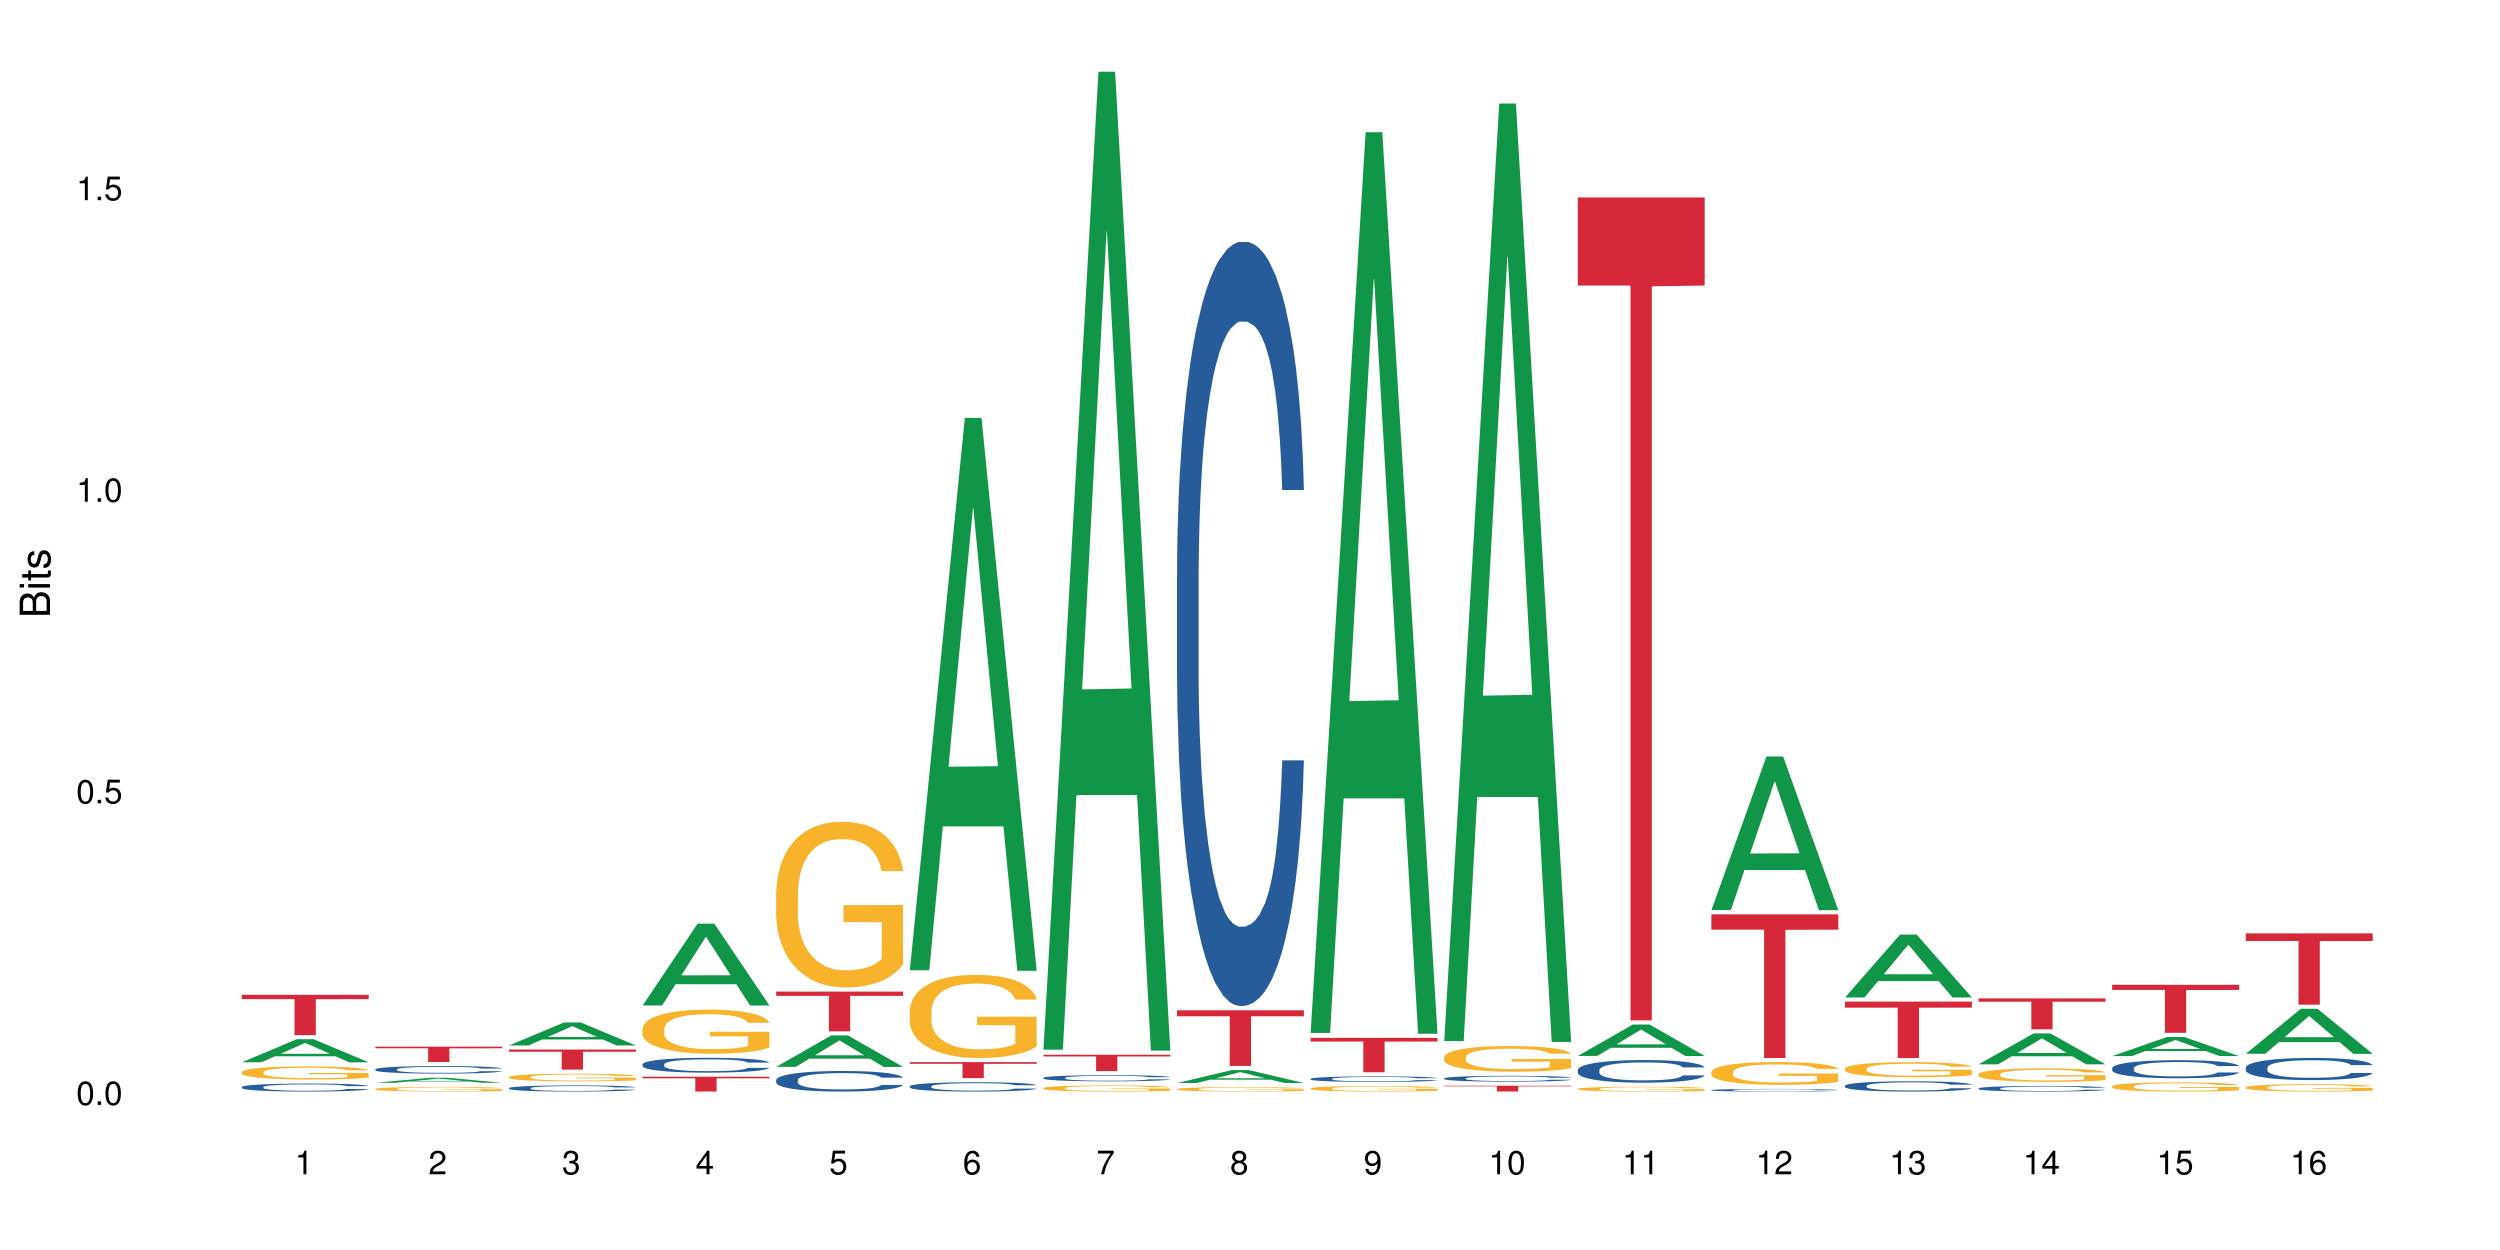 <?xml version="1.0" encoding="UTF-8"?>
<svg xmlns="http://www.w3.org/2000/svg" xmlns:xlink="http://www.w3.org/1999/xlink" width="720pt" height="360pt" viewBox="0 0 720 360" version="1.1">
<defs>
<g>
<symbol overflow="visible" id="glyph0-0">
<path style="stroke:none;" d=""/>
</symbol>
<symbol overflow="visible" id="glyph0-1">
<path style="stroke:none;" d="M 2.641 -6.797 C 2 -6.797 1.422 -6.531 1.078 -6.047 C 0.641 -5.453 0.406 -4.547 0.406 -3.297 C 0.406 -1 1.188 0.219 2.641 0.219 C 4.078 0.219 4.859 -1 4.859 -3.234 C 4.859 -4.562 4.656 -5.438 4.203 -6.047 C 3.844 -6.531 3.281 -6.797 2.641 -6.797 Z M 2.641 -6.047 C 3.547 -6.047 4 -5.125 4 -3.312 C 4 -1.375 3.562 -0.484 2.625 -0.484 C 1.734 -0.484 1.281 -1.422 1.281 -3.281 C 1.281 -5.141 1.734 -6.047 2.641 -6.047 Z M 2.641 -6.047 "/>
</symbol>
<symbol overflow="visible" id="glyph0-2">
<path style="stroke:none;" d="M 1.828 -1 L 0.828 -1 L 0.828 0 L 1.828 0 Z M 1.828 -1 "/>
</symbol>
<symbol overflow="visible" id="glyph0-3">
<path style="stroke:none;" d="M 4.562 -6.797 L 1.062 -6.797 L 0.547 -3.094 L 1.328 -3.094 C 1.719 -3.562 2.047 -3.734 2.578 -3.734 C 3.484 -3.734 4.062 -3.109 4.062 -2.094 C 4.062 -1.125 3.484 -0.531 2.578 -0.531 C 1.828 -0.531 1.375 -0.906 1.188 -1.672 L 0.328 -1.672 C 0.453 -1.109 0.547 -0.844 0.75 -0.594 C 1.125 -0.078 1.828 0.219 2.594 0.219 C 3.969 0.219 4.922 -0.781 4.922 -2.219 C 4.922 -3.562 4.031 -4.484 2.719 -4.484 C 2.25 -4.484 1.859 -4.359 1.469 -4.062 L 1.734 -5.969 L 4.562 -5.969 Z M 4.562 -6.797 "/>
</symbol>
<symbol overflow="visible" id="glyph0-4">
<path style="stroke:none;" d="M 2.484 -4.844 L 2.484 0 L 3.328 0 L 3.328 -6.797 L 2.766 -6.797 C 2.469 -5.75 2.281 -5.609 0.984 -5.453 L 0.984 -4.844 Z M 2.484 -4.844 "/>
</symbol>
<symbol overflow="visible" id="glyph0-5">
<path style="stroke:none;" d="M 4.859 -0.828 L 1.281 -0.828 C 1.359 -1.391 1.672 -1.75 2.5 -2.234 L 3.469 -2.75 C 4.406 -3.266 4.906 -3.969 4.906 -4.812 C 4.906 -5.375 4.672 -5.906 4.266 -6.266 C 3.859 -6.625 3.375 -6.797 2.719 -6.797 C 1.859 -6.797 1.219 -6.5 0.844 -5.922 C 0.609 -5.562 0.5 -5.125 0.484 -4.438 L 1.328 -4.438 C 1.359 -4.906 1.406 -5.188 1.531 -5.406 C 1.75 -5.812 2.188 -6.062 2.703 -6.062 C 3.469 -6.062 4.031 -5.516 4.031 -4.781 C 4.031 -4.25 3.719 -3.797 3.125 -3.438 L 2.234 -2.938 C 0.812 -2.141 0.406 -1.5 0.328 0 L 4.859 0 Z M 4.859 -0.828 "/>
</symbol>
<symbol overflow="visible" id="glyph0-6">
<path style="stroke:none;" d="M 2.125 -3.125 L 2.578 -3.125 C 3.516 -3.125 3.984 -2.703 3.984 -1.891 C 3.984 -1.031 3.469 -0.531 2.578 -0.531 C 1.656 -0.531 1.203 -0.984 1.156 -1.969 L 0.312 -1.969 C 0.344 -1.422 0.438 -1.078 0.609 -0.766 C 0.953 -0.109 1.625 0.219 2.547 0.219 C 3.953 0.219 4.859 -0.609 4.859 -1.906 C 4.859 -2.766 4.516 -3.25 3.703 -3.516 C 4.344 -3.766 4.656 -4.25 4.656 -4.938 C 4.656 -6.109 3.875 -6.797 2.578 -6.797 C 1.203 -6.797 0.484 -6.047 0.453 -4.609 L 1.297 -4.609 C 1.312 -5.016 1.344 -5.25 1.453 -5.453 C 1.641 -5.828 2.062 -6.062 2.594 -6.062 C 3.344 -6.062 3.797 -5.625 3.797 -4.906 C 3.797 -4.422 3.609 -4.141 3.25 -3.984 C 3.016 -3.891 2.719 -3.844 2.125 -3.844 Z M 2.125 -3.125 "/>
</symbol>
<symbol overflow="visible" id="glyph0-7">
<path style="stroke:none;" d="M 3.141 -1.625 L 3.141 0 L 3.984 0 L 3.984 -1.625 L 4.984 -1.625 L 4.984 -2.391 L 3.984 -2.391 L 3.984 -6.797 L 3.359 -6.797 L 0.266 -2.516 L 0.266 -1.625 Z M 3.141 -2.391 L 1 -2.391 L 3.141 -5.359 Z M 3.141 -2.391 "/>
</symbol>
<symbol overflow="visible" id="glyph0-8">
<path style="stroke:none;" d="M 4.781 -5.031 C 4.609 -6.141 3.891 -6.797 2.844 -6.797 C 2.094 -6.797 1.422 -6.438 1.031 -5.828 C 0.609 -5.172 0.406 -4.344 0.406 -3.094 C 0.406 -1.953 0.578 -1.234 0.984 -0.625 C 1.359 -0.078 1.953 0.219 2.703 0.219 C 3.984 0.219 4.922 -0.734 4.922 -2.078 C 4.922 -3.344 4.062 -4.234 2.844 -4.234 C 2.172 -4.234 1.641 -3.969 1.281 -3.469 C 1.281 -5.125 1.828 -6.047 2.797 -6.047 C 3.391 -6.047 3.797 -5.672 3.938 -5.031 Z M 2.734 -3.484 C 3.547 -3.484 4.062 -2.922 4.062 -2 C 4.062 -1.156 3.484 -0.531 2.703 -0.531 C 1.922 -0.531 1.328 -1.188 1.328 -2.047 C 1.328 -2.891 1.906 -3.484 2.734 -3.484 Z M 2.734 -3.484 "/>
</symbol>
<symbol overflow="visible" id="glyph0-9">
<path style="stroke:none;" d="M 4.984 -6.797 L 0.438 -6.797 L 0.438 -5.969 L 4.109 -5.969 C 2.5 -3.656 1.828 -2.234 1.328 0 L 2.219 0 C 2.594 -2.172 3.453 -4.047 4.984 -6.094 Z M 4.984 -6.797 "/>
</symbol>
<symbol overflow="visible" id="glyph0-10">
<path style="stroke:none;" d="M 3.75 -3.578 C 4.453 -4 4.688 -4.344 4.688 -4.984 C 4.688 -6.047 3.844 -6.797 2.641 -6.797 C 1.438 -6.797 0.594 -6.047 0.594 -4.984 C 0.594 -4.359 0.828 -4.016 1.516 -3.578 C 0.734 -3.203 0.359 -2.641 0.359 -1.891 C 0.359 -0.641 1.297 0.219 2.641 0.219 C 3.984 0.219 4.922 -0.641 4.922 -1.875 C 4.922 -2.641 4.531 -3.203 3.75 -3.578 Z M 2.641 -6.047 C 3.359 -6.047 3.812 -5.625 3.812 -4.969 C 3.812 -4.344 3.344 -3.922 2.641 -3.922 C 1.922 -3.922 1.453 -4.344 1.453 -4.984 C 1.453 -5.625 1.922 -6.047 2.641 -6.047 Z M 2.641 -3.203 C 3.484 -3.203 4.062 -2.672 4.062 -1.875 C 4.062 -1.062 3.484 -0.531 2.625 -0.531 C 1.797 -0.531 1.219 -1.078 1.219 -1.875 C 1.219 -2.672 1.797 -3.203 2.641 -3.203 Z M 2.641 -3.203 "/>
</symbol>
<symbol overflow="visible" id="glyph0-11">
<path style="stroke:none;" d="M 0.516 -1.547 C 0.672 -0.438 1.406 0.219 2.438 0.219 C 3.188 0.219 3.859 -0.141 4.266 -0.75 C 4.688 -1.406 4.891 -2.25 4.891 -3.484 C 4.891 -4.625 4.703 -5.359 4.312 -5.953 C 3.938 -6.5 3.344 -6.797 2.594 -6.797 C 1.297 -6.797 0.359 -5.844 0.359 -4.516 C 0.359 -3.25 1.234 -2.344 2.453 -2.344 C 3.094 -2.344 3.562 -2.578 4.016 -3.109 C 4 -1.453 3.469 -0.531 2.5 -0.531 C 1.906 -0.531 1.484 -0.906 1.359 -1.547 Z M 2.578 -6.062 C 3.375 -6.062 3.969 -5.406 3.969 -4.531 C 3.969 -3.688 3.375 -3.094 2.547 -3.094 C 1.734 -3.094 1.234 -3.672 1.234 -4.578 C 1.234 -5.438 1.797 -6.062 2.578 -6.062 Z M 2.578 -6.062 "/>
</symbol>
<symbol overflow="visible" id="glyph1-0">
<path style="stroke:none;" d=""/>
</symbol>
<symbol overflow="visible" id="glyph1-1">
<path style="stroke:none;" d="M 0 -0.953 L 0 -4.891 C 0 -5.719 -0.234 -6.344 -0.734 -6.797 C -1.188 -7.234 -1.812 -7.469 -2.5 -7.469 C -3.547 -7.469 -4.188 -7 -4.625 -5.875 C -4.984 -6.672 -5.641 -7.094 -6.531 -7.094 C -7.156 -7.094 -7.734 -6.859 -8.141 -6.391 C -8.562 -5.938 -8.75 -5.344 -8.75 -4.5 L -8.75 -0.953 Z M -4.984 -2.062 L -7.766 -2.062 L -7.766 -4.219 C -7.766 -4.844 -7.688 -5.203 -7.453 -5.5 C -7.219 -5.812 -6.859 -5.969 -6.375 -5.969 C -5.906 -5.969 -5.531 -5.812 -5.297 -5.5 C -5.062 -5.203 -4.984 -4.844 -4.984 -4.219 Z M -0.984 -2.062 L -4 -2.062 L -4 -4.781 C -4 -5.328 -3.859 -5.688 -3.578 -5.953 C -3.297 -6.219 -2.922 -6.359 -2.484 -6.359 C -2.062 -6.359 -1.688 -6.219 -1.406 -5.953 C -1.109 -5.688 -0.984 -5.328 -0.984 -4.781 Z M -0.984 -2.062 "/>
</symbol>
<symbol overflow="visible" id="glyph1-2">
<path style="stroke:none;" d="M -6.281 -1.797 L -6.281 -0.797 L 0 -0.797 L 0 -1.797 Z M -8.75 -1.797 L -8.75 -0.797 L -7.484 -0.797 L -7.484 -1.797 Z M -8.75 -1.797 "/>
</symbol>
<symbol overflow="visible" id="glyph1-3">
<path style="stroke:none;" d="M -6.281 -3.047 L -6.281 -2.016 L -8.016 -2.016 L -8.016 -1.016 L -6.281 -1.016 L -6.281 -0.172 L -5.469 -0.172 L -5.469 -1.016 L -0.719 -1.016 C -0.078 -1.016 0.281 -1.453 0.281 -2.234 C 0.281 -2.469 0.25 -2.719 0.188 -3.047 L -0.641 -3.047 C -0.609 -2.922 -0.594 -2.766 -0.594 -2.562 C -0.594 -2.141 -0.719 -2.016 -1.156 -2.016 L -5.469 -2.016 L -5.469 -3.047 Z M -6.281 -3.047 "/>
</symbol>
<symbol overflow="visible" id="glyph1-4">
<path style="stroke:none;" d="M -4.531 -5.25 C -5.766 -5.25 -6.469 -4.422 -6.469 -2.969 C -6.469 -1.516 -5.719 -0.562 -4.547 -0.562 C -3.562 -0.562 -3.094 -1.062 -2.734 -2.562 L -2.516 -3.484 C -2.344 -4.188 -2.094 -4.469 -1.625 -4.469 C -1.047 -4.469 -0.641 -3.875 -0.641 -3 C -0.641 -2.453 -0.797 -2 -1.062 -1.75 C -1.25 -1.594 -1.422 -1.531 -1.875 -1.469 L -1.875 -0.406 C -0.422 -0.453 0.281 -1.266 0.281 -2.922 C 0.281 -4.5 -0.5 -5.516 -1.719 -5.516 C -2.656 -5.516 -3.172 -4.984 -3.469 -3.734 L -3.703 -2.766 C -3.891 -1.953 -4.156 -1.609 -4.594 -1.609 C -5.172 -1.609 -5.547 -2.125 -5.547 -2.938 C -5.547 -3.75 -5.203 -4.172 -4.531 -4.203 Z M -4.531 -5.25 "/>
</symbol>
</g>
</defs>
<g id="surface50223">
<rect x="0" y="0" width="720" height="360" style="fill:rgb(100%,100%,100%);fill-opacity:1;stroke:none;"/>
<path style=" stroke:none;fill-rule:nonzero;fill:rgb(6.275%,58.824%,28.235%);fill-opacity:1;" d="M 69.629 305.941 L 69.668 305.938 L 85.484 299.289 L 90.289 299.289 L 106.184 305.949 L 100.598 305.949 L 96.613 304.211 L 79.156 304.211 L 75.254 305.941 L 69.629 305.941 L 80.836 303.492 L 95.012 303.484 L 87.945 300.379 L 87.867 300.371 L 87.789 300.391 L 80.797 303.484 L 80.836 303.492 Z M 69.629 305.941 "/>
<path style=" stroke:none;fill-rule:nonzero;fill:rgb(14.51%,36.078%,60%);fill-opacity:1;" d="M 69.629 313.07 L 69.676 313.066 L 69.676 313.016 L 69.809 312.938 L 70.121 312.836 L 70.434 312.766 L 71.234 312.641 L 72.348 312.52 L 73.508 312.43 L 74.355 312.375 L 75.113 312.332 L 76.852 312.254 L 77.965 312.215 L 79.168 312.176 L 80.641 312.141 L 81.711 312.121 L 84.117 312.086 L 85.898 312.07 L 87.281 312.066 L 90.27 312.066 L 92.051 312.074 L 93.344 312.086 L 94.77 312.102 L 95.973 312.121 L 98.07 312.168 L 99.941 312.227 L 100.789 312.258 L 102.125 312.324 L 103.152 312.387 L 103.863 312.441 L 104.668 312.52 L 105.379 312.617 L 105.914 312.723 L 106.184 312.812 L 99.941 312.812 L 99.629 312.73 L 99.273 312.664 L 98.605 312.578 L 97.938 312.516 L 97 312.457 L 96.152 312.414 L 94.992 312.375 L 93.969 312.352 L 92.898 312.332 L 91.875 312.32 L 89.91 312.305 L 87.637 312.305 L 86.793 312.309 L 85.055 312.328 L 84.117 312.34 L 82.781 312.371 L 81.844 312.398 L 80.73 312.441 L 79.973 312.477 L 79.035 312.531 L 78.367 312.578 L 77.609 312.648 L 77.164 312.703 L 76.762 312.762 L 76.406 312.832 L 76.137 312.902 L 75.961 312.98 L 75.871 313.059 L 75.871 313.383 L 75.961 313.461 L 76.184 313.551 L 76.762 313.676 L 77.609 313.789 L 78.59 313.879 L 79.527 313.941 L 80.059 313.969 L 80.773 314.004 L 81.887 314.047 L 83.492 314.09 L 84.43 314.105 L 85.855 314.121 L 87.328 314.129 L 89.289 314.129 L 91.027 314.121 L 92.184 314.113 L 93.391 314.094 L 95.039 314.059 L 96.062 314.023 L 96.953 313.984 L 97.625 313.945 L 98.07 313.91 L 98.738 313.848 L 99.273 313.773 L 99.676 313.699 L 99.941 313.629 L 106.184 313.629 L 105.914 313.715 L 105.516 313.797 L 105.113 313.855 L 104.488 313.93 L 103.773 313.996 L 102.75 314.07 L 101.902 314.117 L 100.789 314.172 L 99.762 314.211 L 98.648 314.246 L 97 314.289 L 95.93 314.309 L 94.77 314.328 L 93.391 314.344 L 91.648 314.359 L 89.777 314.367 L 88.039 314.371 L 86.168 314.367 L 84.785 314.359 L 82.957 314.34 L 80.684 314.301 L 79.035 314.262 L 77.742 314.223 L 76.629 314.18 L 75.379 314.121 L 73.773 314.031 L 72.793 313.957 L 72.125 313.898 L 71.367 313.816 L 70.832 313.742 L 70.207 313.625 L 69.762 313.477 L 69.629 313.359 Z M 69.629 313.07 "/>
<path style=" stroke:none;fill-rule:nonzero;fill:rgb(96.863%,70.196%,16.863%);fill-opacity:1;" d="M 69.629 308.738 L 69.676 308.734 L 69.676 308.668 L 69.852 308.512 L 70.297 308.301 L 70.879 308.125 L 71.5 307.988 L 71.902 307.914 L 72.57 307.812 L 73.152 307.738 L 74.621 307.582 L 76.496 307.438 L 77.52 307.375 L 78.68 307.316 L 80.328 307.254 L 81.086 307.23 L 83.402 307.172 L 86.035 307.141 L 88.93 307.129 L 90.27 307.133 L 92.098 307.145 L 94.594 307.184 L 96.02 307.219 L 97.133 307.254 L 98.293 307.297 L 99.719 307.367 L 101.055 307.449 L 102.125 307.531 L 103.195 307.633 L 104.086 307.742 L 104.844 307.863 L 105.516 308.008 L 105.914 308.129 L 106.184 308.246 L 99.984 308.246 L 99.629 308.129 L 99.227 308.035 L 98.559 307.922 L 97.891 307.84 L 97.223 307.773 L 95.973 307.684 L 94.906 307.629 L 93.566 307.582 L 92.273 307.551 L 90.805 307.531 L 89.91 307.523 L 87.551 307.523 L 85.41 307.547 L 84.16 307.574 L 83.27 307.602 L 82.023 307.652 L 81.266 307.695 L 80.816 307.723 L 79.48 307.828 L 78.59 307.926 L 78.098 307.992 L 77.477 308.094 L 77.027 308.188 L 76.539 308.324 L 76.27 308.426 L 75.914 308.66 L 75.871 309.277 L 76.004 309.406 L 76.27 309.547 L 76.629 309.672 L 77.164 309.801 L 77.699 309.902 L 78.633 310.035 L 79.438 310.125 L 80.059 310.184 L 81.266 310.273 L 81.754 310.305 L 82.914 310.367 L 84.117 310.414 L 85.59 310.457 L 86.703 310.477 L 88.484 310.496 L 90.758 310.496 L 93.434 310.473 L 95.129 310.445 L 96.285 310.418 L 97.043 310.395 L 97.98 310.359 L 98.648 310.324 L 99.273 310.285 L 100.031 310.227 L 100.031 309.406 L 89.02 309.402 L 89.02 309.02 L 106.137 309.016 L 106.184 310.359 L 105.246 310.449 L 104.086 310.539 L 102.973 310.609 L 101.812 310.668 L 100.164 310.73 L 98.828 310.773 L 96.777 310.82 L 94.906 310.852 L 92.941 310.871 L 91.203 310.883 L 89.152 310.887 L 87.328 310.879 L 85.363 310.859 L 83.805 310.832 L 82.379 310.797 L 80.953 310.754 L 79.168 310.68 L 78.012 310.621 L 76.805 310.551 L 75.602 310.465 L 74.531 310.371 L 73.82 310.301 L 73.105 310.219 L 72.348 310.113 L 71.637 309.996 L 71.102 309.891 L 70.609 309.77 L 70.254 309.656 L 69.898 309.504 L 69.719 309.379 L 69.629 309.273 Z M 69.629 308.738 "/>
<path style=" stroke:none;fill-rule:nonzero;fill:rgb(83.922%,15.686%,22.353%);fill-opacity:1;" d="M 69.629 286.512 L 106.184 286.512 L 106.184 287.754 L 90.949 287.766 L 90.949 298.109 L 84.82 298.109 L 84.82 287.773 L 84.73 287.754 L 69.629 287.754 Z M 69.629 286.512 "/>
<path style=" stroke:none;fill-rule:nonzero;fill:rgb(6.275%,58.824%,28.235%);fill-opacity:1;" d="M 108.105 311.855 L 108.145 311.852 L 123.961 310.379 L 128.766 310.379 L 144.66 311.855 L 139.074 311.855 L 135.09 311.469 L 117.637 311.469 L 113.73 311.855 L 108.105 311.855 L 119.312 311.312 L 133.492 311.309 L 126.422 310.621 L 126.344 310.621 L 126.266 310.625 L 119.273 311.309 L 119.312 311.312 Z M 108.105 311.855 "/>
<path style=" stroke:none;fill-rule:nonzero;fill:rgb(14.51%,36.078%,60%);fill-opacity:1;" d="M 108.105 307.973 L 108.152 307.969 L 108.152 307.922 L 108.285 307.848 L 108.598 307.754 L 108.91 307.688 L 109.711 307.57 L 110.824 307.457 L 111.984 307.367 L 112.832 307.316 L 113.59 307.277 L 115.328 307.203 L 116.441 307.164 L 117.645 307.133 L 119.117 307.098 L 120.188 307.078 L 122.594 307.047 L 124.375 307.031 L 125.758 307.027 L 128.746 307.027 L 130.527 307.035 L 131.82 307.043 L 133.246 307.059 L 134.453 307.078 L 136.547 307.121 L 138.418 307.176 L 139.266 307.211 L 140.602 307.27 L 141.629 307.332 L 142.34 307.383 L 143.145 307.457 L 143.855 307.547 L 144.391 307.648 L 144.66 307.73 L 138.418 307.73 L 138.105 307.652 L 137.75 307.59 L 137.082 307.508 L 136.414 307.453 L 135.477 307.395 L 134.629 307.355 L 133.469 307.32 L 132.445 307.297 L 131.375 307.277 L 130.352 307.266 L 128.391 307.254 L 126.117 307.254 L 125.27 307.258 L 123.531 307.273 L 122.594 307.285 L 121.258 307.316 L 120.32 307.34 L 119.207 307.379 L 118.449 307.414 L 117.512 307.465 L 116.844 307.512 L 116.086 307.578 L 115.641 307.625 L 115.238 307.684 L 114.883 307.746 L 114.613 307.816 L 114.438 307.891 L 114.348 307.961 L 114.348 308.27 L 114.438 308.344 L 114.66 308.426 L 115.238 308.547 L 116.086 308.652 L 117.066 308.734 L 118.004 308.797 L 118.539 308.824 L 119.25 308.855 L 120.363 308.895 L 121.969 308.934 L 122.906 308.949 L 124.332 308.965 L 125.805 308.973 L 127.766 308.973 L 129.504 308.965 L 130.664 308.957 L 131.867 308.941 L 133.516 308.906 L 134.539 308.875 L 135.434 308.836 L 136.102 308.801 L 136.547 308.766 L 137.215 308.707 L 137.75 308.637 L 138.152 308.57 L 138.418 308.5 L 144.66 308.5 L 144.391 308.582 L 143.992 308.656 L 143.59 308.715 L 142.965 308.785 L 142.254 308.848 L 141.227 308.918 L 140.379 308.961 L 139.266 309.012 L 138.242 309.051 L 137.125 309.082 L 135.477 309.125 L 134.406 309.145 L 133.246 309.16 L 131.867 309.176 L 130.129 309.191 L 128.254 309.199 L 126.516 309.199 L 124.645 309.195 L 123.262 309.188 L 121.434 309.172 L 119.16 309.137 L 117.512 309.098 L 116.219 309.059 L 115.105 309.02 L 113.855 308.965 L 112.254 308.879 L 111.27 308.812 L 110.602 308.754 L 109.844 308.68 L 109.309 308.609 L 108.688 308.496 L 108.238 308.355 L 108.105 308.246 Z M 108.105 307.973 "/>
<path style=" stroke:none;fill-rule:nonzero;fill:rgb(96.863%,70.196%,16.863%);fill-opacity:1;" d="M 108.105 313.605 L 108.152 313.605 L 108.152 313.582 L 108.328 313.527 L 108.773 313.449 L 109.355 313.391 L 109.98 313.34 L 110.379 313.312 L 111.047 313.277 L 111.629 313.25 L 113.098 313.195 L 114.973 313.145 L 115.996 313.121 L 117.156 313.102 L 118.805 313.078 L 119.562 313.07 L 121.879 313.051 L 124.512 313.039 L 127.406 313.035 L 128.746 313.035 L 130.574 313.043 L 133.07 313.055 L 134.496 313.066 L 135.609 313.078 L 136.77 313.094 L 138.195 313.121 L 139.531 313.148 L 140.602 313.18 L 141.672 313.215 L 142.562 313.254 L 143.32 313.297 L 143.992 313.348 L 144.391 313.391 L 144.66 313.434 L 138.465 313.434 L 138.105 313.391 L 137.707 313.355 L 137.035 313.316 L 136.367 313.289 L 135.699 313.266 L 134.453 313.234 L 133.383 313.215 L 132.043 313.195 L 130.75 313.184 L 129.281 313.18 L 128.391 313.176 L 126.027 313.176 L 123.887 313.184 L 122.637 313.195 L 121.746 313.203 L 120.5 313.223 L 119.742 313.234 L 119.297 313.246 L 117.957 313.285 L 117.066 313.316 L 116.574 313.34 L 115.953 313.379 L 115.508 313.41 L 115.016 313.461 L 114.75 313.496 L 114.391 313.578 L 114.348 313.797 L 114.48 313.844 L 114.75 313.895 L 115.105 313.938 L 115.641 313.984 L 116.176 314.02 L 117.109 314.066 L 117.914 314.102 L 118.539 314.121 L 119.742 314.152 L 120.23 314.164 L 121.391 314.188 L 122.594 314.203 L 124.066 314.219 L 125.18 314.227 L 126.961 314.23 L 129.234 314.23 L 131.91 314.223 L 133.605 314.215 L 134.762 314.203 L 135.52 314.195 L 136.457 314.184 L 137.125 314.172 L 137.75 314.156 L 138.508 314.137 L 138.508 313.844 L 127.496 313.844 L 127.496 313.707 L 144.613 313.707 L 144.66 314.184 L 143.723 314.215 L 142.562 314.246 L 141.449 314.273 L 140.289 314.293 L 138.641 314.316 L 137.305 314.332 L 135.254 314.348 L 133.383 314.359 L 131.422 314.367 L 129.68 314.371 L 127.633 314.371 L 125.805 314.367 L 123.844 314.359 L 122.281 314.352 L 120.855 314.34 L 119.43 314.324 L 117.645 314.297 L 116.488 314.277 L 115.285 314.25 L 114.078 314.219 L 113.012 314.188 L 111.582 314.133 L 110.824 314.098 L 110.113 314.055 L 109.578 314.016 L 109.086 313.973 L 108.73 313.934 L 108.375 313.879 L 108.195 313.836 L 108.105 313.797 Z M 108.105 313.605 "/>
<path style=" stroke:none;fill-rule:nonzero;fill:rgb(83.922%,15.686%,22.353%);fill-opacity:1;" d="M 108.105 301.438 L 144.66 301.438 L 144.66 301.91 L 129.426 301.914 L 129.426 305.848 L 123.297 305.848 L 123.297 301.918 L 123.207 301.91 L 108.105 301.91 Z M 108.105 301.438 "/>
<path style=" stroke:none;fill-rule:nonzero;fill:rgb(6.275%,58.824%,28.235%);fill-opacity:1;" d="M 146.582 301.09 L 146.621 301.082 L 162.438 294.477 L 167.242 294.477 L 183.137 301.094 L 177.551 301.094 L 173.57 299.367 L 156.113 299.367 L 152.207 301.09 L 146.582 301.09 L 157.793 298.652 L 171.969 298.645 L 164.898 295.559 L 164.82 295.551 L 164.742 295.57 L 157.754 298.645 L 157.793 298.652 Z M 146.582 301.09 "/>
<path style=" stroke:none;fill-rule:nonzero;fill:rgb(14.51%,36.078%,60%);fill-opacity:1;" d="M 146.582 313.371 L 146.629 313.367 L 146.629 313.328 L 146.762 313.27 L 147.074 313.191 L 147.387 313.137 L 148.188 313.043 L 149.301 312.949 L 150.461 312.879 L 151.309 312.836 L 152.066 312.805 L 153.805 312.742 L 154.918 312.715 L 156.121 312.688 L 157.594 312.66 L 158.664 312.641 L 161.07 312.617 L 162.855 312.605 L 164.234 312.602 L 167.223 312.602 L 169.004 312.605 L 170.297 312.613 L 171.727 312.629 L 172.93 312.641 L 175.023 312.676 L 176.895 312.723 L 177.742 312.75 L 179.078 312.801 L 180.105 312.848 L 180.82 312.891 L 181.621 312.949 L 182.336 313.023 L 182.867 313.105 L 183.137 313.176 L 176.895 313.176 L 176.582 313.109 L 176.227 313.059 L 175.559 312.992 L 174.891 312.945 L 173.953 312.898 L 173.105 312.867 L 171.949 312.836 L 170.922 312.82 L 169.852 312.805 L 168.828 312.793 L 166.867 312.785 L 164.594 312.785 L 163.746 312.789 L 162.008 312.801 L 161.07 312.812 L 159.734 312.836 L 158.797 312.855 L 157.684 312.887 L 156.926 312.914 L 155.988 312.957 L 155.32 312.996 L 154.562 313.047 L 154.117 313.09 L 153.715 313.133 L 153.359 313.188 L 153.09 313.246 L 152.914 313.305 L 152.824 313.363 L 152.824 313.613 L 152.914 313.672 L 153.137 313.738 L 153.715 313.84 L 154.562 313.926 L 155.543 313.992 L 156.48 314.039 L 157.016 314.062 L 157.727 314.09 L 158.844 314.121 L 160.445 314.152 L 161.383 314.168 L 162.809 314.18 L 164.281 314.188 L 166.242 314.188 L 167.98 314.18 L 169.141 314.172 L 170.344 314.16 L 171.992 314.133 L 173.016 314.105 L 173.91 314.074 L 174.578 314.043 L 175.023 314.02 L 175.691 313.969 L 176.227 313.914 L 176.629 313.855 L 176.895 313.801 L 183.137 313.801 L 182.867 313.867 L 182.469 313.93 L 182.066 313.977 L 181.441 314.031 L 180.73 314.082 L 179.703 314.141 L 178.855 314.176 L 177.742 314.219 L 176.719 314.246 L 175.602 314.273 L 173.953 314.309 L 172.883 314.324 L 171.727 314.34 L 170.344 314.352 L 168.605 314.363 L 166.73 314.367 L 164.992 314.371 L 163.121 314.367 L 161.738 314.359 L 159.91 314.348 L 157.637 314.316 L 155.988 314.285 L 154.695 314.254 L 153.582 314.223 L 152.332 314.18 L 150.73 314.109 L 149.75 314.055 L 149.078 314.008 L 148.32 313.945 L 147.785 313.887 L 147.164 313.797 L 146.719 313.684 L 146.582 313.594 Z M 146.582 313.371 "/>
<path style=" stroke:none;fill-rule:nonzero;fill:rgb(96.863%,70.196%,16.863%);fill-opacity:1;" d="M 146.582 310.168 L 146.629 310.164 L 146.629 310.125 L 146.805 310.035 L 147.25 309.91 L 147.832 309.809 L 148.457 309.73 L 148.855 309.688 L 149.523 309.625 L 150.105 309.582 L 151.574 309.492 L 153.449 309.41 L 154.473 309.371 L 155.633 309.34 L 157.281 309.301 L 158.039 309.285 L 160.359 309.254 L 162.988 309.234 L 165.887 309.227 L 167.223 309.23 L 169.051 309.238 L 171.547 309.262 L 172.973 309.281 L 174.086 309.301 L 175.246 309.328 L 176.672 309.367 L 178.012 309.414 L 179.078 309.461 L 180.148 309.523 L 181.043 309.586 L 181.801 309.656 L 182.469 309.742 L 182.867 309.812 L 183.137 309.883 L 176.941 309.883 L 176.582 309.812 L 176.184 309.758 L 175.516 309.691 L 174.844 309.645 L 174.176 309.605 L 172.93 309.551 L 171.859 309.52 L 170.52 309.492 L 169.227 309.473 L 167.758 309.461 L 166.867 309.457 L 164.504 309.457 L 162.363 309.473 L 161.117 309.488 L 160.223 309.504 L 158.977 309.535 L 158.219 309.559 L 157.773 309.574 L 156.434 309.637 L 155.543 309.691 L 155.055 309.73 L 154.43 309.789 L 153.984 309.844 L 153.492 309.926 L 153.227 309.984 L 152.867 310.121 L 152.824 310.48 L 152.957 310.559 L 153.227 310.641 L 153.582 310.711 L 154.117 310.789 L 154.652 310.848 L 155.586 310.926 L 156.391 310.977 L 157.016 311.012 L 158.219 311.062 L 158.707 311.082 L 159.867 311.117 L 161.07 311.145 L 162.543 311.172 L 163.656 311.184 L 165.438 311.191 L 167.711 311.191 L 170.387 311.18 L 172.082 311.164 L 173.242 311.148 L 174 311.133 L 174.934 311.113 L 175.602 311.094 L 176.227 311.07 L 176.984 311.035 L 176.984 310.559 L 165.973 310.555 L 165.973 310.332 L 183.094 310.328 L 183.137 311.113 L 182.199 311.168 L 181.043 311.219 L 179.926 311.258 L 178.77 311.293 L 177.117 311.332 L 175.781 311.355 L 173.73 311.383 L 171.859 311.398 L 169.898 311.414 L 168.16 311.418 L 166.109 311.422 L 164.281 311.418 L 162.32 311.406 L 160.758 311.387 L 159.332 311.367 L 157.906 311.344 L 156.121 311.301 L 154.965 311.266 L 153.762 311.223 L 152.555 311.176 L 151.488 311.121 L 150.773 311.078 L 150.059 311.031 L 149.301 310.969 L 148.59 310.902 L 148.055 310.84 L 147.562 310.77 L 147.207 310.703 L 146.852 310.613 L 146.672 310.543 L 146.582 310.48 Z M 146.582 310.168 "/>
<path style=" stroke:none;fill-rule:nonzero;fill:rgb(83.922%,15.686%,22.353%);fill-opacity:1;" d="M 146.582 302.273 L 183.137 302.273 L 183.137 302.891 L 167.902 302.898 L 167.902 308.047 L 161.773 308.047 L 161.773 302.902 L 161.684 302.891 L 146.582 302.891 Z M 146.582 302.273 "/>
<path style=" stroke:none;fill-rule:nonzero;fill:rgb(6.275%,58.824%,28.235%);fill-opacity:1;" d="M 185.059 289.578 L 185.098 289.555 L 200.914 266.012 L 205.719 266.012 L 221.613 289.602 L 216.027 289.602 L 212.047 283.441 L 194.59 283.441 L 190.684 289.578 L 185.059 289.578 L 196.27 280.895 L 210.445 280.875 L 203.375 269.863 L 203.297 269.844 L 203.219 269.91 L 196.23 280.875 L 196.27 280.895 Z M 185.059 289.578 "/>
<path style=" stroke:none;fill-rule:nonzero;fill:rgb(14.51%,36.078%,60%);fill-opacity:1;" d="M 185.059 306.508 L 185.105 306.504 L 185.105 306.41 L 185.238 306.262 L 185.551 306.074 L 185.863 305.949 L 186.664 305.719 L 187.781 305.496 L 188.938 305.324 L 189.785 305.223 L 190.543 305.145 L 192.281 305 L 193.395 304.926 L 194.602 304.859 L 196.07 304.793 L 197.141 304.754 L 199.547 304.691 L 201.332 304.664 L 202.711 304.652 L 205.699 304.652 L 207.484 304.668 L 208.773 304.688 L 210.203 304.719 L 211.406 304.754 L 213.5 304.84 L 215.371 304.949 L 216.219 305.012 L 217.559 305.133 L 218.582 305.25 L 219.297 305.352 L 220.098 305.496 L 220.812 305.672 L 221.348 305.871 L 221.613 306.035 L 215.371 306.035 L 215.062 305.883 L 214.703 305.762 L 214.035 305.602 L 213.367 305.488 L 212.43 305.375 L 211.582 305.301 L 210.426 305.227 L 209.398 305.18 L 208.328 305.145 L 207.305 305.121 L 205.344 305.098 L 203.07 305.098 L 202.223 305.105 L 200.484 305.137 L 199.547 305.164 L 198.211 305.219 L 197.273 305.27 L 196.16 305.348 L 195.402 305.414 L 194.465 305.516 L 193.797 305.605 L 193.039 305.734 L 192.594 305.832 L 192.191 305.941 L 191.836 306.066 L 191.57 306.203 L 191.391 306.348 L 191.301 306.488 L 191.301 307.094 L 191.391 307.234 L 191.613 307.398 L 192.191 307.637 L 193.039 307.844 L 194.02 308.008 L 194.957 308.125 L 195.492 308.18 L 196.203 308.242 L 197.32 308.32 L 198.922 308.398 L 199.859 308.43 L 201.285 308.461 L 202.758 308.477 L 204.719 308.477 L 206.457 308.461 L 207.617 308.441 L 208.82 308.41 L 210.469 308.344 L 211.496 308.281 L 212.387 308.207 L 213.055 308.133 L 213.5 308.07 L 214.168 307.949 L 214.703 307.816 L 215.105 307.68 L 215.371 307.547 L 221.613 307.547 L 221.348 307.703 L 220.945 307.855 L 220.543 307.969 L 219.918 308.105 L 219.207 308.227 L 218.18 308.363 L 217.336 308.453 L 216.219 308.551 L 215.195 308.625 L 214.078 308.691 L 212.43 308.77 L 211.359 308.809 L 210.203 308.844 L 208.82 308.875 L 207.082 308.902 L 205.211 308.918 L 203.469 308.922 L 201.598 308.914 L 200.215 308.898 L 198.391 308.863 L 196.117 308.793 L 194.465 308.719 L 193.172 308.645 L 192.059 308.566 L 190.812 308.461 L 189.207 308.289 L 188.227 308.156 L 187.555 308.047 L 186.797 307.895 L 186.266 307.758 L 185.641 307.539 L 185.195 307.262 L 185.059 307.047 Z M 185.059 306.508 "/>
<path style=" stroke:none;fill-rule:nonzero;fill:rgb(96.863%,70.196%,16.863%);fill-opacity:1;" d="M 185.059 296.215 L 185.105 296.203 L 185.105 295.973 L 185.281 295.453 L 185.73 294.734 L 186.309 294.141 L 186.934 293.68 L 187.332 293.434 L 188.004 293.086 L 188.582 292.832 L 190.055 292.309 L 191.926 291.824 L 192.949 291.613 L 194.109 291.418 L 195.758 291.199 L 196.516 291.117 L 198.836 290.93 L 201.465 290.816 L 204.363 290.781 L 205.699 290.793 L 207.527 290.84 L 210.023 290.965 L 211.449 291.082 L 212.562 291.199 L 213.723 291.348 L 215.148 291.582 L 216.488 291.859 L 217.559 292.137 L 218.625 292.484 L 219.52 292.855 L 220.277 293.262 L 220.945 293.746 L 221.348 294.152 L 221.613 294.559 L 215.418 294.559 L 215.062 294.152 L 214.66 293.84 L 213.992 293.457 L 213.32 293.18 L 212.652 292.961 L 211.406 292.656 L 210.336 292.473 L 209 292.309 L 207.707 292.207 L 206.234 292.137 L 205.344 292.113 L 202.98 292.113 L 200.84 292.195 L 199.594 292.289 L 198.699 292.379 L 197.453 292.555 L 196.695 292.691 L 196.25 292.785 L 194.91 293.145 L 194.02 293.469 L 193.531 293.691 L 192.906 294.039 L 192.461 294.352 L 191.969 294.812 L 191.703 295.16 L 191.344 295.949 L 191.301 298.035 L 191.434 298.477 L 191.703 298.953 L 192.059 299.367 L 192.594 299.809 L 193.129 300.145 L 194.066 300.598 L 194.867 300.898 L 195.492 301.098 L 196.695 301.41 L 197.184 301.512 L 198.344 301.723 L 199.547 301.883 L 201.02 302.023 L 202.133 302.094 L 203.918 302.152 L 206.191 302.152 L 208.863 302.082 L 210.559 301.988 L 211.719 301.895 L 212.477 301.816 L 213.41 301.688 L 214.078 301.57 L 214.703 301.445 L 215.461 301.246 L 215.461 298.477 L 204.453 298.465 L 204.453 297.168 L 221.57 297.156 L 221.613 301.688 L 220.676 302 L 219.52 302.301 L 218.402 302.531 L 217.246 302.73 L 215.594 302.949 L 214.258 303.09 L 212.207 303.25 L 210.336 303.355 L 208.375 303.426 L 206.637 303.461 L 204.586 303.473 L 202.758 303.449 L 200.797 303.379 L 199.234 303.285 L 197.809 303.172 L 196.383 303.02 L 194.602 302.777 L 193.441 302.578 L 192.238 302.336 L 191.035 302.047 L 189.965 301.734 L 189.25 301.488 L 188.539 301.211 L 187.781 300.863 L 187.066 300.469 L 186.531 300.109 L 186.039 299.703 L 185.684 299.324 L 185.328 298.801 L 185.148 298.383 L 185.059 298.023 Z M 185.059 296.215 "/>
<path style=" stroke:none;fill-rule:nonzero;fill:rgb(83.922%,15.686%,22.353%);fill-opacity:1;" d="M 185.059 310.102 L 221.613 310.102 L 221.613 310.559 L 206.379 310.562 L 206.379 314.371 L 200.25 314.371 L 200.25 310.566 L 200.16 310.559 L 185.059 310.559 Z M 185.059 310.102 "/>
<path style=" stroke:none;fill-rule:nonzero;fill:rgb(6.275%,58.824%,28.235%);fill-opacity:1;" d="M 223.539 307.262 L 223.578 307.254 L 239.391 298.199 L 244.195 298.199 L 260.09 307.273 L 254.504 307.273 L 250.523 304.902 L 233.066 304.902 L 229.16 307.262 L 223.539 307.262 L 234.746 303.922 L 248.922 303.914 L 241.852 299.68 L 241.773 299.672 L 241.695 299.695 L 234.707 303.914 L 234.746 303.922 Z M 223.539 307.262 "/>
<path style=" stroke:none;fill-rule:nonzero;fill:rgb(14.51%,36.078%,60%);fill-opacity:1;" d="M 223.539 311.027 L 223.582 311.02 L 223.582 310.891 L 223.715 310.688 L 224.027 310.426 L 224.34 310.246 L 225.141 309.93 L 226.258 309.621 L 227.414 309.383 L 228.262 309.242 L 229.02 309.133 L 230.758 308.934 L 231.875 308.832 L 233.078 308.738 L 234.547 308.645 L 235.617 308.594 L 238.023 308.504 L 239.809 308.469 L 241.191 308.453 L 244.176 308.453 L 245.961 308.473 L 247.254 308.5 L 248.68 308.543 L 249.883 308.594 L 251.977 308.711 L 253.848 308.863 L 254.695 308.949 L 256.035 309.117 L 257.059 309.277 L 257.773 309.422 L 258.574 309.621 L 259.289 309.863 L 259.824 310.141 L 260.09 310.371 L 253.848 310.371 L 253.539 310.156 L 253.18 309.988 L 252.512 309.766 L 251.844 309.609 L 250.906 309.453 L 250.059 309.348 L 248.902 309.246 L 247.875 309.184 L 246.805 309.133 L 245.781 309.102 L 243.82 309.066 L 241.547 309.066 L 240.699 309.078 L 238.961 309.121 L 238.023 309.16 L 236.688 309.234 L 235.75 309.305 L 234.637 309.414 L 233.879 309.508 L 232.941 309.648 L 232.273 309.773 L 231.516 309.949 L 231.07 310.086 L 230.668 310.238 L 230.312 310.414 L 230.047 310.605 L 229.867 310.805 L 229.777 311 L 229.777 311.84 L 229.867 312.035 L 230.09 312.262 L 230.668 312.59 L 231.516 312.879 L 232.496 313.105 L 233.434 313.266 L 233.969 313.344 L 234.68 313.43 L 235.797 313.539 L 237.402 313.645 L 238.336 313.688 L 239.762 313.73 L 241.234 313.754 L 243.195 313.754 L 244.934 313.73 L 246.094 313.707 L 247.297 313.66 L 248.945 313.57 L 249.973 313.484 L 250.863 313.379 L 251.531 313.277 L 251.977 313.191 L 252.645 313.023 L 253.18 312.84 L 253.582 312.648 L 253.848 312.465 L 260.09 312.465 L 259.824 312.684 L 259.422 312.895 L 259.02 313.051 L 258.395 313.238 L 257.684 313.406 L 256.656 313.598 L 255.812 313.723 L 254.695 313.855 L 253.672 313.961 L 252.559 314.051 L 250.906 314.16 L 249.836 314.215 L 248.68 314.262 L 247.297 314.305 L 245.559 314.344 L 243.688 314.367 L 241.949 314.371 L 240.074 314.359 L 238.695 314.34 L 236.867 314.289 L 234.594 314.191 L 232.941 314.09 L 231.648 313.988 L 230.535 313.879 L 229.289 313.73 L 227.684 313.492 L 226.703 313.309 L 226.035 313.16 L 225.277 312.949 L 224.742 312.758 L 224.117 312.457 L 223.672 312.07 L 223.539 311.773 Z M 223.539 311.027 "/>
<path style=" stroke:none;fill-rule:nonzero;fill:rgb(96.863%,70.196%,16.863%);fill-opacity:1;" d="M 223.539 257.117 L 223.582 257.07 L 223.582 256.199 L 223.762 254.238 L 224.207 251.535 L 224.785 249.312 L 225.41 247.57 L 225.812 246.656 L 226.48 245.348 L 227.059 244.391 L 228.531 242.43 L 230.402 240.598 L 231.426 239.812 L 232.586 239.07 L 234.234 238.242 L 234.992 237.938 L 237.312 237.242 L 239.941 236.805 L 242.84 236.676 L 244.176 236.719 L 246.004 236.895 L 248.5 237.371 L 249.926 237.809 L 251.043 238.242 L 252.199 238.809 L 253.625 239.684 L 254.965 240.727 L 256.035 241.773 L 257.105 243.082 L 257.996 244.477 L 258.754 246 L 259.422 247.832 L 259.824 249.359 L 260.09 250.883 L 253.895 250.883 L 253.539 249.359 L 253.137 248.18 L 252.469 246.742 L 251.801 245.695 L 251.129 244.867 L 249.883 243.734 L 248.812 243.039 L 247.477 242.43 L 246.184 242.035 L 244.711 241.773 L 243.82 241.688 L 241.457 241.688 L 239.316 241.992 L 238.07 242.34 L 237.18 242.688 L 235.93 243.344 L 235.172 243.867 L 234.727 244.215 L 233.391 245.566 L 232.496 246.785 L 232.008 247.613 L 231.383 248.922 L 230.938 250.098 L 230.445 251.84 L 230.18 253.148 L 229.824 256.113 L 229.777 263.957 L 229.91 265.613 L 230.18 267.402 L 230.535 268.969 L 231.07 270.625 L 231.605 271.891 L 232.543 273.59 L 233.344 274.723 L 233.969 275.465 L 235.172 276.641 L 235.664 277.031 L 236.82 277.816 L 238.023 278.426 L 239.496 278.949 L 240.609 279.211 L 242.395 279.43 L 244.668 279.43 L 247.34 279.168 L 249.035 278.82 L 250.195 278.473 L 250.953 278.164 L 251.887 277.688 L 252.559 277.25 L 253.18 276.77 L 253.938 276.031 L 253.938 265.613 L 242.93 265.57 L 242.93 260.688 L 260.047 260.645 L 260.09 277.688 L 259.152 278.863 L 257.996 279.996 L 256.879 280.867 L 255.723 281.609 L 254.074 282.438 L 252.734 282.961 L 250.684 283.57 L 248.812 283.961 L 246.852 284.223 L 245.113 284.355 L 243.062 284.398 L 241.234 284.312 L 239.273 284.051 L 237.711 283.699 L 236.285 283.266 L 234.859 282.699 L 233.078 281.781 L 231.918 281.043 L 230.715 280.129 L 229.512 279.039 L 228.441 277.859 L 227.727 276.945 L 227.016 275.898 L 226.258 274.594 L 225.543 273.109 L 225.008 271.758 L 224.52 270.234 L 224.16 268.797 L 223.805 266.836 L 223.625 265.266 L 223.539 263.914 Z M 223.539 257.117 "/>
<path style=" stroke:none;fill-rule:nonzero;fill:rgb(83.922%,15.686%,22.353%);fill-opacity:1;" d="M 223.539 285.578 L 260.09 285.578 L 260.09 286.801 L 244.855 286.812 L 244.855 297.02 L 238.727 297.02 L 238.727 286.824 L 238.637 286.801 L 223.539 286.801 Z M 223.539 285.578 "/>
<path style=" stroke:none;fill-rule:nonzero;fill:rgb(6.275%,58.824%,28.235%);fill-opacity:1;" d="M 262.016 279.43 L 262.055 279.281 L 277.871 120.34 L 282.672 120.34 L 298.566 279.582 L 292.984 279.582 L 289 238.012 L 271.543 238.012 L 267.637 279.43 L 262.016 279.43 L 273.223 220.816 L 287.398 220.668 L 280.328 146.355 L 280.25 146.207 L 280.172 146.656 L 273.184 220.668 L 273.223 220.816 Z M 262.016 279.43 "/>
<path style=" stroke:none;fill-rule:nonzero;fill:rgb(14.51%,36.078%,60%);fill-opacity:1;" d="M 262.016 312.852 L 262.059 312.852 L 262.059 312.793 L 262.191 312.699 L 262.504 312.582 L 262.816 312.5 L 263.617 312.355 L 264.734 312.215 L 265.891 312.105 L 266.738 312.043 L 267.496 311.992 L 269.234 311.902 L 270.352 311.855 L 271.555 311.816 L 273.023 311.773 L 274.094 311.75 L 276.5 311.711 L 278.285 311.691 L 279.668 311.684 L 282.652 311.684 L 284.438 311.695 L 285.73 311.707 L 287.156 311.727 L 288.359 311.75 L 290.453 311.801 L 292.328 311.871 L 293.172 311.91 L 294.512 311.988 L 295.535 312.059 L 296.25 312.125 L 297.051 312.215 L 297.766 312.324 L 298.301 312.449 L 298.566 312.555 L 292.328 312.555 L 292.016 312.457 L 291.656 312.383 L 290.988 312.281 L 290.32 312.211 L 289.383 312.141 L 288.539 312.094 L 287.379 312.047 L 286.352 312.016 L 285.285 311.992 L 284.258 311.98 L 282.297 311.965 L 280.023 311.965 L 279.176 311.969 L 277.438 311.988 L 276.5 312.008 L 275.164 312.039 L 274.227 312.074 L 273.113 312.121 L 272.355 312.164 L 271.422 312.227 L 270.75 312.285 L 269.992 312.363 L 269.547 312.426 L 269.148 312.496 L 268.789 312.574 L 268.523 312.66 L 268.344 312.754 L 268.254 312.84 L 268.254 313.223 L 268.344 313.309 L 268.566 313.414 L 269.148 313.562 L 269.992 313.691 L 270.973 313.797 L 271.91 313.871 L 272.445 313.902 L 273.16 313.945 L 274.273 313.992 L 275.879 314.043 L 276.812 314.062 L 278.238 314.082 L 279.711 314.09 L 281.672 314.09 L 283.41 314.082 L 284.57 314.07 L 285.773 314.051 L 287.422 314.008 L 288.449 313.969 L 289.34 313.922 L 290.008 313.875 L 290.453 313.836 L 291.121 313.758 L 291.656 313.676 L 292.059 313.59 L 292.328 313.508 L 298.566 313.508 L 298.301 313.605 L 297.898 313.699 L 297.496 313.773 L 296.875 313.859 L 296.16 313.934 L 295.137 314.02 L 294.289 314.074 L 293.172 314.137 L 292.148 314.184 L 291.035 314.227 L 289.383 314.273 L 288.316 314.301 L 287.156 314.32 L 285.773 314.34 L 284.035 314.359 L 282.164 314.367 L 280.426 314.371 L 278.551 314.367 L 277.172 314.355 L 275.344 314.332 L 273.07 314.289 L 271.422 314.242 L 270.129 314.195 L 269.012 314.148 L 267.766 314.082 L 266.16 313.973 L 265.18 313.891 L 264.512 313.82 L 263.754 313.727 L 263.219 313.641 L 262.594 313.5 L 262.148 313.328 L 262.016 313.191 Z M 262.016 312.852 "/>
<path style=" stroke:none;fill-rule:nonzero;fill:rgb(96.863%,70.196%,16.863%);fill-opacity:1;" d="M 262.016 291.016 L 262.059 290.996 L 262.059 290.559 L 262.238 289.574 L 262.684 288.219 L 263.262 287.102 L 263.887 286.227 L 264.289 285.77 L 264.957 285.113 L 265.535 284.633 L 267.008 283.648 L 268.879 282.727 L 269.906 282.336 L 271.062 281.965 L 272.711 281.547 L 273.469 281.395 L 275.789 281.043 L 278.418 280.824 L 281.316 280.762 L 282.652 280.781 L 284.48 280.871 L 286.977 281.109 L 288.402 281.328 L 289.52 281.547 L 290.676 281.832 L 292.105 282.27 L 293.441 282.793 L 294.512 283.32 L 295.582 283.977 L 296.473 284.676 L 297.23 285.441 L 297.898 286.359 L 298.301 287.125 L 298.566 287.891 L 292.371 287.891 L 292.016 287.125 L 291.613 286.535 L 290.945 285.812 L 290.277 285.285 L 289.605 284.871 L 288.359 284.305 L 287.289 283.953 L 285.953 283.648 L 284.66 283.449 L 283.188 283.32 L 282.297 283.273 L 279.934 283.273 L 277.793 283.43 L 276.547 283.602 L 275.656 283.777 L 274.406 284.105 L 273.648 284.367 L 273.203 284.543 L 271.867 285.223 L 270.973 285.832 L 270.484 286.25 L 269.859 286.906 L 269.414 287.496 L 268.922 288.371 L 268.656 289.027 L 268.301 290.516 L 268.254 294.449 L 268.391 295.281 L 268.656 296.18 L 269.012 296.965 L 269.547 297.797 L 270.082 298.43 L 271.02 299.285 L 271.82 299.852 L 272.445 300.223 L 273.648 300.812 L 274.141 301.012 L 275.297 301.406 L 276.5 301.711 L 277.973 301.973 L 279.086 302.105 L 280.871 302.215 L 283.145 302.215 L 285.816 302.082 L 287.512 301.906 L 288.672 301.734 L 289.43 301.578 L 290.363 301.34 L 291.035 301.121 L 291.656 300.879 L 292.414 300.508 L 292.414 295.281 L 281.406 295.258 L 281.406 292.809 L 298.523 292.789 L 298.566 301.34 L 297.633 301.93 L 296.473 302.496 L 295.359 302.934 L 294.199 303.309 L 292.551 303.723 L 291.211 303.984 L 289.16 304.293 L 287.289 304.488 L 285.328 304.621 L 283.59 304.684 L 281.539 304.707 L 279.711 304.664 L 277.75 304.531 L 276.191 304.355 L 274.762 304.137 L 273.336 303.855 L 271.555 303.395 L 270.395 303.023 L 269.191 302.562 L 267.988 302.016 L 266.918 301.426 L 266.203 300.969 L 265.492 300.441 L 264.734 299.785 L 264.02 299.043 L 263.484 298.363 L 262.996 297.598 L 262.637 296.879 L 262.281 295.895 L 262.102 295.105 L 262.016 294.43 Z M 262.016 291.016 "/>
<path style=" stroke:none;fill-rule:nonzero;fill:rgb(83.922%,15.686%,22.353%);fill-opacity:1;" d="M 262.016 305.887 L 298.566 305.887 L 298.566 306.379 L 283.332 306.387 L 283.332 310.504 L 277.203 310.504 L 277.203 306.391 L 277.113 306.379 L 262.016 306.379 Z M 262.016 305.887 "/>
<path style=" stroke:none;fill-rule:nonzero;fill:rgb(6.275%,58.824%,28.235%);fill-opacity:1;" d="M 300.492 302.309 L 300.531 302.047 L 316.348 20.664 L 321.148 20.664 L 337.043 302.574 L 331.461 302.574 L 327.477 228.988 L 310.02 228.988 L 306.113 302.309 L 300.492 302.309 L 311.699 198.547 L 325.875 198.281 L 318.809 66.723 L 318.73 66.457 L 318.652 67.25 L 311.66 198.281 L 311.699 198.547 Z M 300.492 302.309 "/>
<path style=" stroke:none;fill-rule:nonzero;fill:rgb(14.51%,36.078%,60%);fill-opacity:1;" d="M 300.492 310.422 L 300.535 310.422 L 300.535 310.383 L 300.668 310.32 L 300.98 310.242 L 301.293 310.188 L 302.098 310.094 L 303.211 310 L 304.371 309.93 L 305.215 309.887 L 305.973 309.855 L 307.711 309.797 L 308.828 309.766 L 310.031 309.738 L 311.5 309.711 L 312.57 309.695 L 314.98 309.668 L 316.762 309.656 L 318.145 309.652 L 321.129 309.652 L 322.914 309.66 L 324.207 309.668 L 325.633 309.68 L 326.836 309.695 L 328.93 309.73 L 330.805 309.773 L 331.652 309.801 L 332.988 309.852 L 334.012 309.898 L 334.727 309.941 L 335.527 310 L 336.242 310.074 L 336.777 310.156 L 337.043 310.227 L 330.805 310.227 L 330.492 310.16 L 330.137 310.113 L 329.465 310.047 L 328.797 310 L 327.863 309.953 L 327.016 309.922 L 325.855 309.891 L 324.832 309.871 L 323.762 309.855 L 322.734 309.848 L 320.773 309.836 L 318.5 309.836 L 317.652 309.84 L 315.914 309.852 L 314.98 309.863 L 313.641 309.887 L 312.707 309.906 L 311.59 309.941 L 310.832 309.969 L 309.898 310.012 L 309.227 310.047 L 308.469 310.102 L 308.023 310.141 L 307.625 310.188 L 307.266 310.238 L 307 310.297 L 306.82 310.355 L 306.73 310.414 L 306.73 310.664 L 306.82 310.723 L 307.043 310.793 L 307.625 310.891 L 308.469 310.977 L 309.449 311.043 L 310.387 311.094 L 310.922 311.113 L 311.637 311.141 L 312.75 311.172 L 314.355 311.203 L 315.289 311.219 L 316.719 311.23 L 318.188 311.238 L 320.148 311.238 L 321.887 311.23 L 323.047 311.223 L 324.25 311.211 L 325.898 311.184 L 326.926 311.156 L 327.816 311.125 L 328.484 311.094 L 328.93 311.07 L 329.602 311.02 L 330.137 310.965 L 330.535 310.906 L 330.805 310.852 L 337.043 310.852 L 336.777 310.918 L 336.375 310.98 L 335.973 311.027 L 335.352 311.082 L 334.637 311.133 L 333.613 311.191 L 332.766 311.227 L 331.652 311.27 L 330.625 311.301 L 329.512 311.328 L 327.863 311.359 L 326.793 311.375 L 325.633 311.391 L 324.25 311.402 L 322.512 311.414 L 320.641 311.422 L 318.902 311.422 L 317.027 311.418 L 315.648 311.41 L 313.82 311.398 L 311.547 311.367 L 309.898 311.336 L 308.605 311.309 L 307.488 311.273 L 306.242 311.23 L 304.637 311.16 L 303.656 311.105 L 302.988 311.059 L 302.23 310.996 L 301.695 310.941 L 301.07 310.848 L 300.625 310.734 L 300.492 310.645 Z M 300.492 310.422 "/>
<path style=" stroke:none;fill-rule:nonzero;fill:rgb(96.863%,70.196%,16.863%);fill-opacity:1;" d="M 300.492 313.359 L 300.535 313.359 L 300.535 313.324 L 300.715 313.254 L 301.16 313.152 L 301.738 313.07 L 302.363 313.004 L 302.766 312.973 L 303.434 312.922 L 304.012 312.887 L 305.484 312.816 L 307.355 312.746 L 308.383 312.719 L 309.539 312.691 L 311.191 312.66 L 311.949 312.648 L 314.266 312.621 L 316.895 312.605 L 319.793 312.602 L 321.129 312.602 L 322.957 312.609 L 325.453 312.629 L 326.879 312.645 L 327.996 312.66 L 329.152 312.68 L 330.582 312.711 L 331.918 312.75 L 332.988 312.789 L 334.059 312.84 L 334.949 312.891 L 335.707 312.945 L 336.375 313.016 L 336.777 313.07 L 337.043 313.129 L 330.848 313.129 L 330.492 313.07 L 330.09 313.027 L 329.422 312.973 L 328.754 312.938 L 328.086 312.906 L 326.836 312.863 L 325.766 312.836 L 324.43 312.816 L 323.137 312.801 L 321.664 312.789 L 318.41 312.789 L 316.27 312.797 L 315.023 312.812 L 314.133 312.824 L 312.883 312.848 L 312.125 312.867 L 310.344 312.93 L 309.449 312.977 L 308.961 313.008 L 308.336 313.055 L 307.891 313.098 L 307.402 313.164 L 307.133 313.211 L 306.777 313.32 L 306.73 313.613 L 306.867 313.676 L 307.133 313.742 L 307.488 313.797 L 308.023 313.859 L 308.559 313.906 L 309.496 313.969 L 310.297 314.012 L 310.922 314.039 L 312.125 314.082 L 312.617 314.098 L 313.773 314.125 L 314.98 314.148 L 316.449 314.168 L 317.562 314.18 L 319.348 314.188 L 321.621 314.188 L 324.297 314.176 L 325.988 314.164 L 327.148 314.152 L 327.906 314.141 L 328.844 314.121 L 329.512 314.105 L 330.137 314.086 L 330.895 314.059 L 330.895 313.676 L 319.883 313.672 L 319.883 313.492 L 337 313.488 L 337.043 314.121 L 336.109 314.164 L 334.949 314.207 L 333.836 314.238 L 332.676 314.266 L 331.027 314.297 L 329.688 314.316 L 327.637 314.34 L 325.766 314.355 L 323.805 314.363 L 322.066 314.367 L 320.016 314.371 L 318.188 314.367 L 316.227 314.359 L 314.668 314.344 L 313.238 314.328 L 311.812 314.309 L 310.031 314.273 L 308.871 314.246 L 307.668 314.211 L 306.465 314.172 L 305.395 314.129 L 304.68 314.094 L 303.969 314.055 L 303.211 314.008 L 302.496 313.953 L 301.961 313.902 L 301.473 313.844 L 301.117 313.793 L 300.758 313.719 L 300.582 313.66 L 300.492 313.609 Z M 300.492 313.359 "/>
<path style=" stroke:none;fill-rule:nonzero;fill:rgb(83.922%,15.686%,22.353%);fill-opacity:1;" d="M 300.492 303.754 L 337.043 303.754 L 337.043 304.258 L 321.809 304.266 L 321.809 308.473 L 315.68 308.473 L 315.68 304.27 L 315.594 304.258 L 300.492 304.258 Z M 300.492 303.754 "/>
<path style=" stroke:none;fill-rule:nonzero;fill:rgb(6.275%,58.824%,28.235%);fill-opacity:1;" d="M 338.969 311.91 L 339.008 311.906 L 354.824 308.176 L 359.625 308.176 L 375.52 311.914 L 369.938 311.914 L 365.953 310.938 L 348.496 310.938 L 344.59 311.91 L 338.969 311.91 L 350.176 310.531 L 364.352 310.531 L 357.285 308.785 L 357.207 308.781 L 357.129 308.793 L 350.137 310.531 L 350.176 310.531 Z M 338.969 311.91 "/>
<path style=" stroke:none;fill-rule:nonzero;fill:rgb(14.51%,36.078%,60%);fill-opacity:1;" d="M 338.969 165.465 L 339.012 165.266 L 339.012 160.438 L 339.145 152.793 L 339.457 143.137 L 339.77 136.5 L 340.574 124.629 L 341.688 113.164 L 342.848 104.312 L 343.691 99.082 L 344.449 95.059 L 346.191 87.617 L 347.305 83.793 L 348.508 80.375 L 349.98 76.953 L 351.047 74.941 L 353.457 71.723 L 355.238 70.316 L 356.621 69.711 L 359.605 69.711 L 361.391 70.516 L 362.684 71.523 L 364.109 73.133 L 365.312 74.941 L 367.41 79.367 L 369.281 85 L 370.129 88.219 L 371.465 94.457 L 372.488 100.488 L 373.203 105.719 L 374.004 113.164 L 374.719 122.215 L 375.254 132.477 L 375.52 141.125 L 369.281 141.125 L 368.969 133.078 L 368.613 126.844 L 367.941 118.594 L 367.273 112.762 L 366.34 106.926 L 365.492 103.105 L 364.332 99.281 L 363.309 96.871 L 362.238 95.059 L 361.211 93.852 L 359.25 92.645 L 356.977 92.645 L 356.129 93.047 L 354.391 94.656 L 353.457 96.066 L 352.117 98.879 L 351.184 101.496 L 350.066 105.52 L 349.309 108.938 L 348.375 114.168 L 347.707 118.797 L 346.949 125.434 L 346.5 130.465 L 346.102 136.098 L 345.742 142.734 L 345.477 149.777 L 345.297 157.219 L 345.207 164.461 L 345.207 195.641 L 345.297 202.883 L 345.52 211.332 L 346.102 223.602 L 346.949 234.266 L 347.93 242.715 L 348.863 248.75 L 349.398 251.566 L 350.113 254.785 L 351.227 258.809 L 352.832 262.832 L 353.77 264.441 L 355.195 266.051 L 356.664 266.855 L 358.625 266.855 L 360.363 266.051 L 361.523 265.043 L 362.727 263.434 L 364.379 260.016 L 365.402 256.797 L 366.293 252.973 L 366.961 249.152 L 367.41 245.934 L 368.078 239.695 L 368.613 232.855 L 369.012 225.816 L 369.281 218.977 L 375.52 218.977 L 375.254 227.023 L 374.852 234.867 L 374.453 240.703 L 373.828 247.742 L 373.113 253.98 L 372.09 261.02 L 371.242 265.648 L 370.129 270.676 L 369.102 274.5 L 367.988 277.918 L 366.34 281.941 L 365.27 283.953 L 364.109 285.762 L 362.727 287.371 L 360.988 288.781 L 359.117 289.586 L 357.379 289.785 L 355.508 289.383 L 354.125 288.578 L 352.297 286.77 L 350.023 283.148 L 348.375 279.328 L 347.082 275.504 L 345.965 271.48 L 344.719 266.051 L 343.113 257.199 L 342.133 250.359 L 341.465 244.727 L 340.707 236.879 L 340.172 229.84 L 339.547 218.574 L 339.102 204.293 L 338.969 193.227 Z M 338.969 165.465 "/>
<path style=" stroke:none;fill-rule:nonzero;fill:rgb(96.863%,70.196%,16.863%);fill-opacity:1;" d="M 338.969 313.641 L 339.012 313.637 L 339.012 313.613 L 339.191 313.562 L 339.637 313.488 L 340.215 313.43 L 340.84 313.383 L 341.242 313.359 L 341.91 313.324 L 342.488 313.297 L 343.961 313.246 L 345.832 313.195 L 346.859 313.176 L 348.016 313.156 L 349.668 313.133 L 350.426 313.125 L 352.742 313.105 L 355.371 313.094 L 359.605 313.094 L 361.434 313.098 L 363.93 313.109 L 365.359 313.121 L 366.473 313.133 L 367.633 313.148 L 369.059 313.172 L 370.395 313.199 L 371.465 313.227 L 372.535 313.262 L 373.426 313.301 L 374.184 313.34 L 374.852 313.391 L 375.254 313.434 L 375.52 313.473 L 369.324 313.473 L 368.969 313.434 L 368.566 313.398 L 367.898 313.363 L 367.23 313.332 L 366.562 313.312 L 365.312 313.281 L 364.242 313.262 L 362.906 313.246 L 361.613 313.234 L 360.141 313.227 L 356.887 313.227 L 354.75 313.234 L 353.5 313.242 L 352.609 313.254 L 351.359 313.27 L 350.602 313.285 L 350.156 313.293 L 348.82 313.328 L 347.93 313.363 L 347.438 313.387 L 346.812 313.422 L 346.367 313.453 L 345.879 313.5 L 345.609 313.535 L 345.254 313.613 L 345.207 313.824 L 345.344 313.867 L 345.609 313.914 L 345.965 313.957 L 346.5 314 L 347.035 314.035 L 347.973 314.082 L 348.773 314.113 L 349.398 314.133 L 350.602 314.164 L 351.094 314.172 L 352.254 314.195 L 353.457 314.211 L 354.926 314.227 L 356.043 314.23 L 357.824 314.238 L 360.098 314.238 L 362.773 314.23 L 364.465 314.223 L 365.625 314.211 L 366.383 314.203 L 367.32 314.191 L 367.988 314.18 L 368.613 314.168 L 369.371 314.145 L 369.371 313.867 L 358.359 313.867 L 358.359 313.734 L 375.477 313.734 L 375.52 314.191 L 374.586 314.223 L 373.426 314.254 L 372.312 314.277 L 371.152 314.297 L 369.504 314.316 L 368.168 314.332 L 366.117 314.348 L 364.242 314.359 L 362.281 314.367 L 360.543 314.371 L 358.492 314.371 L 356.664 314.367 L 354.703 314.359 L 353.145 314.352 L 351.719 314.34 L 350.289 314.324 L 348.508 314.301 L 347.348 314.281 L 346.145 314.258 L 344.941 314.227 L 343.871 314.195 L 343.16 314.172 L 342.445 314.145 L 341.688 314.109 L 340.973 314.066 L 340.438 314.031 L 339.949 313.992 L 339.594 313.953 L 339.234 313.898 L 339.059 313.859 L 338.969 313.82 Z M 338.969 313.641 "/>
<path style=" stroke:none;fill-rule:nonzero;fill:rgb(83.922%,15.686%,22.353%);fill-opacity:1;" d="M 338.969 290.965 L 375.52 290.965 L 375.52 292.684 L 360.285 292.695 L 360.285 306.996 L 354.156 306.996 L 354.156 292.711 L 354.07 292.684 L 338.969 292.684 Z M 338.969 290.965 "/>
<path style=" stroke:none;fill-rule:nonzero;fill:rgb(6.275%,58.824%,28.235%);fill-opacity:1;" d="M 377.445 297.477 L 377.484 297.234 L 393.301 38.078 L 398.105 38.078 L 414 297.723 L 408.414 297.723 L 404.43 229.945 L 386.973 229.945 L 383.07 297.477 L 377.445 297.477 L 388.652 201.91 L 402.828 201.664 L 395.762 80.496 L 395.684 80.254 L 395.605 80.984 L 388.613 201.664 L 388.652 201.91 Z M 377.445 297.477 "/>
<path style=" stroke:none;fill-rule:nonzero;fill:rgb(14.51%,36.078%,60%);fill-opacity:1;" d="M 377.445 310.695 L 377.488 310.691 L 377.488 310.66 L 377.625 310.602 L 377.934 310.531 L 378.246 310.484 L 379.051 310.398 L 380.164 310.316 L 381.324 310.25 L 382.172 310.215 L 382.93 310.184 L 384.668 310.129 L 385.781 310.102 L 386.984 310.078 L 388.457 310.055 L 389.527 310.039 L 391.934 310.016 L 393.715 310.004 L 395.098 310 L 398.086 310 L 399.867 310.008 L 401.16 310.016 L 402.586 310.027 L 403.789 310.039 L 405.887 310.07 L 407.758 310.113 L 408.605 310.137 L 409.941 310.18 L 410.969 310.223 L 411.68 310.262 L 412.484 310.316 L 413.195 310.383 L 413.73 310.457 L 414 310.52 L 407.758 310.52 L 407.445 310.461 L 407.09 310.414 L 406.422 310.355 L 405.75 310.312 L 404.816 310.27 L 403.969 310.242 L 402.809 310.215 L 401.785 310.199 L 400.715 310.184 L 399.688 310.176 L 397.727 310.168 L 394.605 310.168 L 392.867 310.18 L 391.934 310.191 L 390.594 310.211 L 389.66 310.23 L 388.543 310.262 L 387.785 310.285 L 386.852 310.324 L 386.184 310.355 L 385.426 310.406 L 384.98 310.441 L 384.578 310.48 L 384.223 310.531 L 383.953 310.582 L 383.773 310.637 L 383.688 310.688 L 383.688 310.914 L 383.773 310.965 L 383.996 311.027 L 384.578 311.117 L 385.426 311.195 L 386.406 311.254 L 387.34 311.297 L 387.875 311.32 L 388.59 311.344 L 389.703 311.371 L 391.309 311.402 L 392.246 311.414 L 393.672 311.426 L 395.141 311.43 L 397.105 311.43 L 398.844 311.426 L 400 311.418 L 401.203 311.406 L 402.855 311.379 L 403.879 311.355 L 404.77 311.328 L 405.441 311.301 L 405.887 311.277 L 406.555 311.234 L 407.09 311.184 L 407.488 311.133 L 407.758 311.082 L 414 311.082 L 413.73 311.141 L 413.328 311.199 L 412.93 311.238 L 412.305 311.293 L 411.59 311.336 L 410.566 311.387 L 409.719 311.422 L 408.605 311.457 L 407.578 311.484 L 406.465 311.512 L 404.816 311.539 L 403.746 311.555 L 402.586 311.566 L 401.203 311.578 L 399.465 311.59 L 397.594 311.594 L 395.855 311.598 L 393.984 311.594 L 392.602 311.586 L 390.773 311.574 L 388.5 311.547 L 386.852 311.52 L 385.559 311.492 L 384.445 311.465 L 383.195 311.426 L 381.59 311.359 L 380.609 311.309 L 379.941 311.27 L 379.184 311.211 L 378.648 311.16 L 378.023 311.078 L 377.578 310.977 L 377.445 310.895 Z M 377.445 310.695 "/>
<path style=" stroke:none;fill-rule:nonzero;fill:rgb(96.863%,70.196%,16.863%);fill-opacity:1;" d="M 377.445 313.457 L 377.488 313.457 L 377.488 313.43 L 377.668 313.363 L 378.113 313.273 L 378.691 313.199 L 379.316 313.141 L 379.719 313.109 L 380.387 313.066 L 380.965 313.035 L 382.438 312.969 L 384.309 312.906 L 385.336 312.879 L 386.496 312.855 L 388.145 312.828 L 388.902 312.816 L 391.219 312.793 L 393.848 312.781 L 396.746 312.777 L 398.086 312.777 L 399.91 312.781 L 402.41 312.797 L 403.836 312.812 L 404.949 312.828 L 406.109 312.848 L 407.535 312.875 L 408.871 312.91 L 409.941 312.945 L 411.012 312.988 L 411.902 313.035 L 412.66 313.086 L 413.328 313.148 L 413.73 313.199 L 414 313.25 L 407.801 313.25 L 407.445 313.199 L 407.043 313.16 L 406.375 313.113 L 405.707 313.078 L 405.039 313.051 L 403.789 313.012 L 402.719 312.988 L 401.383 312.969 L 400.09 312.953 L 398.621 312.945 L 397.727 312.941 L 395.363 312.941 L 393.227 312.953 L 391.977 312.965 L 391.086 312.977 L 389.836 313 L 389.078 313.016 L 388.633 313.027 L 387.297 313.074 L 386.406 313.113 L 385.914 313.141 L 385.289 313.184 L 384.844 313.223 L 384.355 313.281 L 384.086 313.324 L 383.73 313.426 L 383.688 313.688 L 383.82 313.742 L 384.086 313.801 L 384.445 313.855 L 384.98 313.91 L 385.512 313.953 L 386.449 314.008 L 387.254 314.047 L 387.875 314.07 L 389.078 314.113 L 389.57 314.125 L 390.73 314.152 L 391.934 314.172 L 393.402 314.188 L 394.52 314.199 L 396.301 314.203 L 398.574 314.203 L 401.25 314.195 L 402.941 314.184 L 404.102 314.172 L 404.859 314.164 L 405.797 314.145 L 406.465 314.133 L 407.09 314.117 L 407.848 314.09 L 407.848 313.742 L 396.836 313.742 L 396.836 313.578 L 413.953 313.578 L 414 314.145 L 413.062 314.188 L 411.902 314.223 L 410.789 314.254 L 409.629 314.277 L 407.98 314.305 L 406.645 314.324 L 404.594 314.344 L 402.719 314.355 L 400.758 314.363 L 399.02 314.371 L 396.969 314.371 L 395.141 314.367 L 393.18 314.359 L 391.621 314.348 L 390.195 314.332 L 388.77 314.312 L 386.984 314.285 L 385.824 314.258 L 384.621 314.227 L 383.418 314.191 L 382.348 314.152 L 381.637 314.121 L 380.922 314.086 L 380.164 314.043 L 379.449 313.992 L 378.918 313.949 L 378.426 313.898 L 378.07 313.848 L 377.711 313.785 L 377.535 313.73 L 377.445 313.688 Z M 377.445 313.457 "/>
<path style=" stroke:none;fill-rule:nonzero;fill:rgb(83.922%,15.686%,22.353%);fill-opacity:1;" d="M 377.445 298.902 L 414 298.902 L 414 299.965 L 398.766 299.973 L 398.766 308.82 L 392.637 308.82 L 392.637 299.98 L 392.547 299.965 L 377.445 299.965 Z M 377.445 298.902 "/>
<path style=" stroke:none;fill-rule:nonzero;fill:rgb(6.275%,58.824%,28.235%);fill-opacity:1;" d="M 415.922 299.828 L 415.961 299.574 L 431.777 29.809 L 436.582 29.809 L 452.477 300.082 L 446.891 300.082 L 442.906 229.531 L 425.449 229.531 L 421.547 299.828 L 415.922 299.828 L 427.129 200.348 L 441.305 200.094 L 434.238 73.965 L 434.16 73.711 L 434.082 74.473 L 427.09 200.094 L 427.129 200.348 Z M 415.922 299.828 "/>
<path style=" stroke:none;fill-rule:nonzero;fill:rgb(14.51%,36.078%,60%);fill-opacity:1;" d="M 415.922 310.566 L 415.965 310.562 L 415.965 310.527 L 416.102 310.469 L 416.414 310.395 L 416.723 310.344 L 417.527 310.254 L 418.641 310.168 L 419.801 310.098 L 420.648 310.059 L 421.406 310.027 L 423.145 309.973 L 424.258 309.941 L 425.461 309.918 L 426.934 309.891 L 428.004 309.875 L 430.41 309.852 L 432.191 309.84 L 433.574 309.836 L 436.562 309.836 L 438.344 309.84 L 439.637 309.848 L 441.062 309.863 L 442.266 309.875 L 444.363 309.91 L 446.234 309.953 L 447.082 309.977 L 448.418 310.023 L 449.445 310.07 L 450.156 310.109 L 450.961 310.168 L 451.672 310.234 L 452.207 310.312 L 452.477 310.379 L 446.234 310.379 L 445.922 310.32 L 445.566 310.27 L 444.898 310.207 L 444.227 310.164 L 443.293 310.117 L 442.445 310.09 L 441.285 310.062 L 440.262 310.043 L 439.191 310.027 L 438.164 310.02 L 436.203 310.012 L 433.086 310.012 L 431.348 310.027 L 430.41 310.035 L 429.074 310.059 L 428.137 310.078 L 427.023 310.109 L 426.266 310.133 L 425.328 310.176 L 424.66 310.211 L 423.902 310.262 L 423.457 310.297 L 423.055 310.34 L 422.699 310.391 L 422.43 310.445 L 422.254 310.504 L 422.164 310.559 L 422.164 310.797 L 422.254 310.852 L 422.477 310.914 L 423.055 311.008 L 423.902 311.09 L 424.883 311.156 L 425.816 311.199 L 426.352 311.223 L 427.066 311.246 L 428.18 311.277 L 429.785 311.309 L 430.723 311.32 L 432.148 311.332 L 433.621 311.34 L 435.582 311.34 L 437.32 311.332 L 438.477 311.324 L 439.68 311.312 L 441.332 311.285 L 442.355 311.262 L 443.246 311.234 L 443.918 311.203 L 444.363 311.18 L 445.031 311.133 L 445.566 311.078 L 445.969 311.027 L 446.234 310.973 L 452.477 310.973 L 452.207 311.035 L 451.805 311.094 L 451.406 311.141 L 450.781 311.191 L 450.066 311.242 L 449.043 311.293 L 448.195 311.328 L 447.082 311.367 L 446.055 311.398 L 444.941 311.422 L 443.293 311.453 L 442.223 311.469 L 441.062 311.484 L 439.68 311.496 L 437.941 311.504 L 436.07 311.512 L 432.461 311.512 L 431.078 311.504 L 429.25 311.488 L 426.977 311.461 L 425.328 311.434 L 424.035 311.406 L 422.922 311.375 L 421.672 311.332 L 420.066 311.266 L 419.086 311.211 L 418.418 311.168 L 417.66 311.109 L 417.125 311.055 L 416.5 310.969 L 416.055 310.863 L 415.922 310.777 Z M 415.922 310.566 "/>
<path style=" stroke:none;fill-rule:nonzero;fill:rgb(96.863%,70.196%,16.863%);fill-opacity:1;" d="M 415.922 304.43 L 415.965 304.422 L 415.965 304.289 L 416.145 303.984 L 416.59 303.566 L 417.172 303.223 L 417.793 302.949 L 418.195 302.809 L 418.863 302.605 L 419.445 302.457 L 420.914 302.152 L 422.785 301.871 L 423.812 301.75 L 424.973 301.633 L 426.621 301.508 L 427.379 301.457 L 429.695 301.352 L 432.328 301.285 L 435.223 301.262 L 436.562 301.27 L 438.391 301.297 L 440.887 301.371 L 442.312 301.438 L 443.426 301.508 L 444.586 301.594 L 446.012 301.73 L 447.348 301.891 L 448.418 302.055 L 449.488 302.254 L 450.379 302.473 L 451.137 302.707 L 451.805 302.992 L 452.207 303.227 L 452.477 303.465 L 446.277 303.465 L 445.922 303.227 L 445.52 303.047 L 444.852 302.824 L 444.184 302.66 L 443.516 302.531 L 442.266 302.355 L 441.195 302.25 L 439.859 302.152 L 438.566 302.094 L 437.098 302.055 L 436.203 302.039 L 433.844 302.039 L 431.703 302.086 L 430.453 302.141 L 429.562 302.195 L 428.316 302.297 L 427.559 302.379 L 427.109 302.43 L 425.773 302.641 L 424.883 302.828 L 424.391 302.957 L 423.77 303.16 L 423.32 303.344 L 422.832 303.613 L 422.562 303.816 L 422.207 304.273 L 422.164 305.488 L 422.297 305.746 L 422.562 306.023 L 422.922 306.266 L 423.457 306.523 L 423.992 306.719 L 424.926 306.98 L 425.73 307.156 L 426.352 307.273 L 427.559 307.453 L 428.047 307.516 L 429.207 307.637 L 430.41 307.73 L 431.879 307.812 L 432.996 307.852 L 434.777 307.887 L 437.051 307.887 L 439.727 307.844 L 441.422 307.793 L 442.578 307.738 L 443.336 307.691 L 444.273 307.617 L 444.941 307.547 L 445.566 307.473 L 446.324 307.359 L 446.324 305.746 L 435.312 305.738 L 435.312 304.984 L 452.43 304.977 L 452.477 307.617 L 451.539 307.797 L 450.379 307.973 L 449.266 308.109 L 448.105 308.223 L 446.457 308.352 L 445.121 308.434 L 443.07 308.527 L 441.195 308.59 L 439.234 308.629 L 437.496 308.648 L 435.445 308.656 L 433.621 308.641 L 431.656 308.602 L 430.098 308.547 L 428.672 308.48 L 427.246 308.391 L 425.461 308.25 L 424.301 308.137 L 423.098 307.996 L 421.895 307.824 L 420.824 307.645 L 420.113 307.5 L 419.398 307.34 L 418.641 307.137 L 417.93 306.906 L 417.395 306.699 L 416.902 306.461 L 416.547 306.238 L 416.191 305.934 L 416.012 305.691 L 415.922 305.484 Z M 415.922 304.43 "/>
<path style=" stroke:none;fill-rule:nonzero;fill:rgb(83.922%,15.686%,22.353%);fill-opacity:1;" d="M 415.922 312.691 L 452.477 312.691 L 452.477 312.871 L 437.242 312.875 L 437.242 314.371 L 431.113 314.371 L 431.113 312.875 L 431.023 312.871 L 415.922 312.871 Z M 415.922 312.691 "/>
<path style=" stroke:none;fill-rule:nonzero;fill:rgb(6.275%,58.824%,28.235%);fill-opacity:1;" d="M 454.398 304.117 L 454.438 304.109 L 470.254 295.059 L 475.059 295.059 L 490.953 304.125 L 485.367 304.125 L 481.383 301.758 L 463.93 301.758 L 460.023 304.117 L 454.398 304.117 L 465.605 300.781 L 479.781 300.773 L 472.715 296.543 L 472.637 296.531 L 472.559 296.559 L 465.566 300.773 L 465.605 300.781 Z M 454.398 304.117 "/>
<path style=" stroke:none;fill-rule:nonzero;fill:rgb(14.51%,36.078%,60%);fill-opacity:1;" d="M 454.398 308.137 L 454.445 308.129 L 454.445 307.988 L 454.578 307.762 L 454.891 307.477 L 455.203 307.277 L 456.004 306.93 L 457.117 306.59 L 458.277 306.328 L 459.125 306.172 L 459.883 306.055 L 461.621 305.836 L 462.734 305.723 L 463.938 305.621 L 465.41 305.52 L 466.48 305.461 L 468.887 305.363 L 470.668 305.324 L 472.051 305.305 L 475.039 305.305 L 476.82 305.328 L 478.113 305.359 L 479.539 305.406 L 480.742 305.461 L 482.84 305.59 L 484.711 305.758 L 485.559 305.852 L 486.895 306.035 L 487.922 306.215 L 488.633 306.371 L 489.438 306.59 L 490.148 306.855 L 490.684 307.16 L 490.953 307.414 L 484.711 307.414 L 484.398 307.18 L 484.043 306.992 L 483.375 306.75 L 482.707 306.578 L 481.77 306.406 L 480.922 306.293 L 479.762 306.18 L 478.738 306.109 L 477.668 306.055 L 476.645 306.02 L 474.68 305.984 L 472.406 305.984 L 471.562 305.996 L 469.824 306.043 L 468.887 306.086 L 467.551 306.168 L 466.613 306.246 L 465.5 306.363 L 464.742 306.465 L 463.805 306.621 L 463.137 306.758 L 462.379 306.953 L 461.934 307.102 L 461.531 307.266 L 461.176 307.465 L 460.906 307.672 L 460.73 307.891 L 460.641 308.105 L 460.641 309.027 L 460.73 309.242 L 460.953 309.492 L 461.531 309.852 L 462.379 310.168 L 463.359 310.418 L 464.297 310.598 L 464.828 310.68 L 465.543 310.773 L 466.656 310.895 L 468.262 311.012 L 469.199 311.059 L 470.625 311.109 L 472.098 311.133 L 474.059 311.133 L 475.797 311.109 L 476.953 311.078 L 478.16 311.031 L 479.809 310.93 L 480.832 310.836 L 481.727 310.723 L 482.395 310.609 L 482.84 310.512 L 483.508 310.328 L 484.043 310.125 L 484.445 309.918 L 484.711 309.715 L 490.953 309.715 L 490.684 309.953 L 490.285 310.188 L 489.883 310.359 L 489.258 310.566 L 488.547 310.75 L 487.52 310.961 L 486.672 311.098 L 485.559 311.246 L 484.531 311.359 L 483.418 311.457 L 481.77 311.578 L 480.699 311.637 L 479.539 311.691 L 478.16 311.738 L 476.422 311.781 L 474.547 311.805 L 472.809 311.809 L 470.938 311.797 L 469.555 311.773 L 467.727 311.719 L 465.453 311.613 L 463.805 311.5 L 462.512 311.387 L 461.398 311.27 L 460.148 311.109 L 458.543 310.848 L 457.562 310.645 L 456.895 310.477 L 456.137 310.246 L 455.602 310.039 L 454.98 309.703 L 454.531 309.281 L 454.398 308.957 Z M 454.398 308.137 "/>
<path style=" stroke:none;fill-rule:nonzero;fill:rgb(96.863%,70.196%,16.863%);fill-opacity:1;" d="M 454.398 313.582 L 454.445 313.578 L 454.445 313.555 L 454.621 313.496 L 455.066 313.418 L 455.648 313.355 L 456.27 313.305 L 456.672 313.277 L 457.34 313.238 L 457.922 313.211 L 459.391 313.156 L 461.266 313.102 L 462.289 313.078 L 463.449 313.059 L 465.098 313.035 L 465.855 313.027 L 468.172 313.004 L 470.805 312.992 L 473.699 312.988 L 475.039 312.992 L 476.867 312.996 L 479.363 313.008 L 480.789 313.023 L 481.902 313.035 L 483.062 313.051 L 484.488 313.074 L 485.824 313.105 L 486.895 313.137 L 487.965 313.176 L 488.855 313.215 L 489.613 313.258 L 490.285 313.312 L 490.684 313.355 L 490.953 313.398 L 484.758 313.398 L 484.398 313.355 L 484 313.32 L 483.328 313.281 L 482.66 313.25 L 481.992 313.227 L 480.742 313.195 L 479.676 313.172 L 478.336 313.156 L 477.043 313.145 L 475.574 313.137 L 474.68 313.133 L 472.32 313.133 L 470.18 313.145 L 468.93 313.152 L 468.039 313.164 L 466.793 313.184 L 466.035 313.195 L 465.586 313.207 L 464.25 313.246 L 463.359 313.281 L 462.867 313.305 L 462.246 313.344 L 461.801 313.379 L 461.309 313.43 L 461.043 313.465 L 460.684 313.551 L 460.641 313.777 L 460.773 313.828 L 461.043 313.879 L 461.398 313.926 L 461.934 313.973 L 462.469 314.008 L 463.402 314.059 L 464.207 314.09 L 464.828 314.113 L 466.035 314.145 L 466.523 314.156 L 467.684 314.18 L 468.887 314.199 L 470.359 314.215 L 471.473 314.219 L 473.254 314.227 L 475.527 314.227 L 478.203 314.219 L 479.898 314.211 L 481.055 314.199 L 481.812 314.191 L 482.75 314.176 L 483.418 314.164 L 484.043 314.148 L 484.801 314.129 L 484.801 313.828 L 473.789 313.824 L 473.789 313.684 L 490.906 313.684 L 490.953 314.176 L 490.016 314.211 L 488.855 314.242 L 487.742 314.27 L 486.582 314.289 L 484.934 314.312 L 483.598 314.328 L 481.547 314.348 L 479.676 314.359 L 477.711 314.367 L 475.973 314.371 L 473.922 314.371 L 472.098 314.367 L 470.133 314.359 L 468.574 314.352 L 465.723 314.32 L 463.938 314.297 L 462.781 314.273 L 461.574 314.246 L 460.371 314.215 L 459.301 314.18 L 458.59 314.156 L 457.875 314.125 L 457.117 314.086 L 456.406 314.043 L 455.871 314.004 L 455.379 313.961 L 455.023 313.918 L 454.668 313.863 L 454.488 313.816 L 454.398 313.777 Z M 454.398 313.582 "/>
<path style=" stroke:none;fill-rule:nonzero;fill:rgb(83.922%,15.686%,22.353%);fill-opacity:1;" d="M 454.398 56.867 L 490.953 56.867 L 490.953 82.238 L 475.719 82.461 L 475.719 293.879 L 469.59 293.879 L 469.59 82.684 L 469.5 82.238 L 454.398 82.238 Z M 454.398 56.867 "/>
<path style=" stroke:none;fill-rule:nonzero;fill:rgb(6.275%,58.824%,28.235%);fill-opacity:1;" d="M 492.875 262.102 L 492.914 262.059 L 508.73 217.863 L 513.535 217.863 L 529.43 262.145 L 523.844 262.145 L 519.859 250.586 L 502.406 250.586 L 498.5 262.102 L 492.875 262.102 L 504.086 245.805 L 518.262 245.762 L 511.191 225.098 L 511.113 225.059 L 511.035 225.184 L 504.047 245.762 L 504.086 245.805 Z M 492.875 262.102 "/>
<path style=" stroke:none;fill-rule:nonzero;fill:rgb(14.51%,36.078%,60%);fill-opacity:1;" d="M 492.875 313.945 L 492.922 313.945 L 492.922 313.926 L 493.055 313.902 L 493.367 313.867 L 493.68 313.844 L 494.48 313.805 L 495.594 313.766 L 496.754 313.734 L 497.602 313.715 L 498.359 313.703 L 500.098 313.676 L 501.211 313.664 L 502.414 313.652 L 503.887 313.641 L 504.957 313.633 L 507.363 313.621 L 509.148 313.617 L 515.297 313.617 L 516.59 313.621 L 518.016 313.629 L 519.223 313.633 L 521.316 313.648 L 523.188 313.668 L 524.035 313.68 L 525.371 313.699 L 526.398 313.723 L 527.109 313.738 L 527.914 313.766 L 528.625 313.797 L 529.16 313.832 L 529.43 313.859 L 523.188 313.859 L 522.875 313.832 L 522.52 313.812 L 521.852 313.785 L 521.184 313.762 L 520.246 313.742 L 519.398 313.73 L 518.242 313.719 L 517.215 313.707 L 516.145 313.703 L 515.121 313.699 L 513.16 313.695 L 510.039 313.695 L 508.301 313.703 L 507.363 313.707 L 506.027 313.715 L 505.09 313.727 L 503.977 313.738 L 503.219 313.75 L 502.281 313.77 L 501.613 313.785 L 500.855 313.809 L 500.41 313.824 L 500.008 313.844 L 499.652 313.867 L 499.383 313.891 L 499.207 313.914 L 499.117 313.941 L 499.117 314.047 L 499.207 314.074 L 499.43 314.102 L 500.008 314.145 L 500.855 314.18 L 501.836 314.211 L 502.773 314.23 L 503.309 314.238 L 504.02 314.25 L 505.133 314.266 L 506.738 314.277 L 507.676 314.285 L 509.102 314.289 L 510.574 314.293 L 512.535 314.293 L 514.273 314.289 L 515.434 314.285 L 516.637 314.281 L 518.285 314.27 L 519.309 314.258 L 520.203 314.246 L 520.871 314.23 L 521.316 314.219 L 521.984 314.199 L 522.52 314.176 L 522.922 314.152 L 523.188 314.129 L 529.43 314.129 L 529.16 314.156 L 528.762 314.184 L 528.359 314.203 L 527.734 314.227 L 527.023 314.246 L 525.996 314.273 L 525.148 314.289 L 524.035 314.305 L 523.012 314.316 L 521.895 314.328 L 520.246 314.344 L 519.176 314.352 L 518.016 314.355 L 516.637 314.363 L 514.898 314.367 L 513.023 314.371 L 509.414 314.371 L 508.031 314.367 L 506.203 314.359 L 503.93 314.348 L 502.281 314.336 L 500.988 314.32 L 499.875 314.309 L 498.625 314.289 L 497.023 314.258 L 496.039 314.234 L 495.371 314.215 L 494.613 314.188 L 494.078 314.164 L 493.457 314.125 L 493.008 314.078 L 492.875 314.039 Z M 492.875 313.945 "/>
<path style=" stroke:none;fill-rule:nonzero;fill:rgb(96.863%,70.196%,16.863%);fill-opacity:1;" d="M 492.875 308.688 L 492.922 308.68 L 492.922 308.562 L 493.098 308.293 L 493.543 307.922 L 494.125 307.613 L 494.75 307.375 L 495.148 307.25 L 495.816 307.07 L 496.398 306.938 L 497.867 306.668 L 499.742 306.418 L 500.766 306.309 L 501.926 306.207 L 503.574 306.094 L 504.332 306.051 L 506.648 305.957 L 509.281 305.895 L 512.18 305.879 L 513.516 305.883 L 515.344 305.91 L 517.84 305.973 L 519.266 306.035 L 520.379 306.094 L 521.539 306.172 L 522.965 306.293 L 524.305 306.434 L 525.371 306.578 L 526.441 306.758 L 527.336 306.949 L 528.094 307.16 L 528.762 307.41 L 529.16 307.621 L 529.43 307.832 L 523.234 307.832 L 522.875 307.621 L 522.477 307.461 L 521.805 307.262 L 521.137 307.117 L 520.469 307.004 L 519.223 306.848 L 518.152 306.754 L 516.812 306.668 L 515.52 306.613 L 514.051 306.578 L 513.16 306.566 L 510.797 306.566 L 508.656 306.609 L 507.406 306.656 L 506.516 306.703 L 505.27 306.793 L 504.512 306.867 L 504.066 306.914 L 502.727 307.102 L 501.836 307.27 L 501.344 307.383 L 500.723 307.562 L 500.277 307.723 L 499.785 307.961 L 499.52 308.141 L 499.16 308.551 L 499.117 309.629 L 499.25 309.855 L 499.52 310.102 L 499.875 310.316 L 500.41 310.543 L 500.945 310.719 L 501.879 310.949 L 502.684 311.105 L 503.309 311.207 L 504.512 311.371 L 505 311.426 L 506.16 311.531 L 507.363 311.617 L 508.836 311.688 L 509.949 311.723 L 511.73 311.754 L 514.004 311.754 L 516.68 311.719 L 518.375 311.668 L 519.531 311.621 L 520.289 311.578 L 521.227 311.516 L 521.895 311.453 L 522.52 311.387 L 523.277 311.285 L 523.277 309.855 L 512.266 309.848 L 512.266 309.18 L 529.383 309.172 L 529.43 311.516 L 528.492 311.676 L 527.336 311.832 L 526.219 311.953 L 525.062 312.055 L 523.41 312.168 L 522.074 312.238 L 520.023 312.324 L 518.152 312.375 L 516.191 312.414 L 514.453 312.43 L 512.402 312.438 L 510.574 312.426 L 508.613 312.387 L 507.051 312.34 L 505.625 312.281 L 504.199 312.203 L 502.414 312.078 L 501.258 311.977 L 500.055 311.848 L 498.848 311.699 L 497.781 311.539 L 497.066 311.414 L 496.352 311.27 L 495.594 311.09 L 494.883 310.887 L 494.348 310.699 L 493.855 310.488 L 493.5 310.293 L 493.145 310.023 L 492.965 309.809 L 492.875 309.621 Z M 492.875 308.688 "/>
<path style=" stroke:none;fill-rule:nonzero;fill:rgb(83.922%,15.686%,22.353%);fill-opacity:1;" d="M 492.875 263.324 L 529.43 263.324 L 529.43 267.75 L 514.195 267.789 L 514.195 304.699 L 508.066 304.699 L 508.066 267.828 L 507.977 267.75 L 492.875 267.75 Z M 492.875 263.324 "/>
<path style=" stroke:none;fill-rule:nonzero;fill:rgb(6.275%,58.824%,28.235%);fill-opacity:1;" d="M 531.352 287.262 L 531.391 287.242 L 547.207 269.172 L 552.012 269.172 L 567.906 287.277 L 562.32 287.277 L 558.34 282.551 L 540.883 282.551 L 536.977 287.262 L 531.352 287.262 L 542.562 280.598 L 556.738 280.578 L 549.668 272.129 L 549.59 272.113 L 549.512 272.164 L 542.523 280.578 L 542.562 280.598 Z M 531.352 287.262 "/>
<path style=" stroke:none;fill-rule:nonzero;fill:rgb(14.51%,36.078%,60%);fill-opacity:1;" d="M 531.352 312.703 L 531.398 312.699 L 531.398 312.637 L 531.531 312.531 L 531.844 312.402 L 532.156 312.312 L 532.957 312.156 L 534.07 312 L 535.23 311.883 L 536.078 311.812 L 536.836 311.758 L 538.574 311.656 L 539.688 311.605 L 540.891 311.559 L 542.363 311.516 L 543.434 311.488 L 545.84 311.445 L 547.625 311.426 L 549.004 311.418 L 551.992 311.418 L 553.773 311.43 L 555.066 311.441 L 556.496 311.465 L 557.699 311.488 L 559.793 311.547 L 561.664 311.621 L 562.512 311.664 L 563.852 311.75 L 564.875 311.832 L 565.59 311.902 L 566.391 312 L 567.105 312.121 L 567.637 312.258 L 567.906 312.375 L 561.664 312.375 L 561.352 312.27 L 560.996 312.184 L 560.328 312.074 L 559.66 311.996 L 558.723 311.918 L 557.875 311.867 L 556.719 311.812 L 555.691 311.781 L 554.621 311.758 L 553.598 311.742 L 551.637 311.727 L 549.363 311.727 L 548.516 311.73 L 546.777 311.754 L 545.84 311.77 L 544.504 311.809 L 543.566 311.844 L 542.453 311.898 L 541.695 311.945 L 540.758 312.016 L 540.09 312.074 L 539.332 312.164 L 538.887 312.234 L 538.484 312.309 L 538.129 312.398 L 537.859 312.492 L 537.684 312.59 L 537.594 312.688 L 537.594 313.105 L 537.684 313.203 L 537.906 313.316 L 538.484 313.484 L 539.332 313.625 L 540.312 313.738 L 541.25 313.82 L 541.785 313.859 L 542.496 313.902 L 543.613 313.953 L 545.215 314.008 L 546.152 314.031 L 547.578 314.051 L 549.051 314.062 L 551.012 314.062 L 552.75 314.051 L 553.91 314.039 L 555.113 314.016 L 556.762 313.973 L 557.789 313.93 L 558.68 313.875 L 559.348 313.824 L 559.793 313.781 L 560.461 313.699 L 560.996 313.605 L 561.398 313.512 L 561.664 313.422 L 567.906 313.422 L 567.637 313.527 L 567.238 313.633 L 566.836 313.711 L 566.211 313.805 L 565.5 313.891 L 564.473 313.984 L 563.625 314.047 L 562.512 314.113 L 561.488 314.164 L 560.371 314.211 L 558.723 314.266 L 557.652 314.293 L 556.496 314.316 L 555.113 314.34 L 553.375 314.355 L 551.5 314.367 L 549.762 314.371 L 547.891 314.367 L 546.508 314.355 L 544.68 314.332 L 542.406 314.281 L 540.758 314.23 L 539.465 314.18 L 538.352 314.125 L 537.102 314.051 L 535.5 313.934 L 534.52 313.84 L 533.848 313.766 L 533.09 313.66 L 532.555 313.566 L 531.934 313.414 L 531.488 313.223 L 531.352 313.074 Z M 531.352 312.703 "/>
<path style=" stroke:none;fill-rule:nonzero;fill:rgb(96.863%,70.196%,16.863%);fill-opacity:1;" d="M 531.352 307.762 L 531.398 307.758 L 531.398 307.68 L 531.574 307.5 L 532.023 307.254 L 532.602 307.055 L 533.227 306.895 L 533.625 306.812 L 534.297 306.695 L 534.875 306.605 L 536.344 306.43 L 538.219 306.262 L 539.242 306.191 L 540.402 306.125 L 542.051 306.051 L 542.809 306.023 L 545.129 305.957 L 547.758 305.918 L 550.656 305.906 L 551.992 305.91 L 553.82 305.926 L 556.316 305.969 L 557.742 306.012 L 558.855 306.051 L 560.016 306.102 L 561.441 306.18 L 562.781 306.273 L 563.852 306.371 L 564.918 306.488 L 565.812 306.613 L 566.57 306.754 L 567.238 306.918 L 567.637 307.059 L 567.906 307.195 L 561.711 307.195 L 561.352 307.059 L 560.953 306.953 L 560.285 306.82 L 559.613 306.727 L 558.945 306.652 L 557.699 306.547 L 556.629 306.484 L 555.289 306.43 L 554 306.395 L 552.527 306.371 L 551.637 306.363 L 549.273 306.363 L 547.133 306.391 L 545.887 306.422 L 544.992 306.453 L 543.746 306.512 L 542.988 306.559 L 542.543 306.59 L 541.203 306.715 L 540.312 306.824 L 539.824 306.898 L 539.199 307.02 L 538.754 307.125 L 538.262 307.285 L 537.996 307.402 L 537.637 307.672 L 537.594 308.383 L 537.727 308.535 L 537.996 308.695 L 538.352 308.836 L 538.887 308.988 L 539.422 309.102 L 540.359 309.258 L 541.16 309.359 L 541.785 309.426 L 542.988 309.535 L 543.477 309.57 L 544.637 309.641 L 545.84 309.695 L 547.312 309.742 L 548.426 309.766 L 550.211 309.785 L 552.484 309.785 L 555.156 309.762 L 556.852 309.73 L 558.012 309.699 L 558.77 309.672 L 559.703 309.629 L 560.371 309.59 L 560.996 309.547 L 561.754 309.477 L 561.754 308.535 L 550.742 308.527 L 550.742 308.086 L 567.863 308.082 L 567.906 309.629 L 566.969 309.734 L 565.812 309.84 L 564.695 309.918 L 563.539 309.984 L 561.887 310.059 L 560.551 310.105 L 558.5 310.164 L 556.629 310.199 L 554.668 310.223 L 552.93 310.234 L 550.879 310.238 L 549.051 310.23 L 547.09 310.207 L 545.527 310.176 L 544.102 310.137 L 542.676 310.082 L 540.891 310 L 539.734 309.934 L 538.531 309.852 L 537.328 309.75 L 536.258 309.645 L 535.543 309.562 L 534.828 309.465 L 534.07 309.348 L 533.359 309.215 L 532.824 309.09 L 532.332 308.953 L 531.977 308.82 L 531.621 308.645 L 531.441 308.5 L 531.352 308.379 Z M 531.352 307.762 "/>
<path style=" stroke:none;fill-rule:nonzero;fill:rgb(83.922%,15.686%,22.353%);fill-opacity:1;" d="M 531.352 288.457 L 567.906 288.457 L 567.906 290.199 L 552.672 290.215 L 552.672 304.727 L 546.543 304.727 L 546.543 290.23 L 546.453 290.199 L 531.352 290.199 Z M 531.352 288.457 "/>
<path style=" stroke:none;fill-rule:nonzero;fill:rgb(6.275%,58.824%,28.235%);fill-opacity:1;" d="M 569.828 306.52 L 569.867 306.512 L 585.684 297.621 L 590.488 297.621 L 606.383 306.527 L 600.797 306.527 L 596.816 304.203 L 579.359 304.203 L 575.453 306.52 L 569.828 306.52 L 581.039 303.242 L 595.215 303.234 L 588.145 299.078 L 588.066 299.07 L 587.988 299.094 L 581 303.234 L 581.039 303.242 Z M 569.828 306.52 "/>
<path style=" stroke:none;fill-rule:nonzero;fill:rgb(14.51%,36.078%,60%);fill-opacity:1;" d="M 569.828 313.453 L 569.875 313.453 L 569.875 313.418 L 570.008 313.359 L 570.32 313.289 L 570.633 313.242 L 571.434 313.152 L 572.551 313.07 L 573.707 313.004 L 574.555 312.965 L 575.312 312.938 L 577.051 312.883 L 578.164 312.852 L 579.371 312.828 L 580.84 312.801 L 581.91 312.789 L 584.316 312.766 L 586.102 312.754 L 587.484 312.75 L 590.469 312.75 L 592.254 312.754 L 593.543 312.762 L 594.973 312.773 L 596.176 312.789 L 598.27 312.82 L 600.141 312.863 L 600.988 312.887 L 602.328 312.93 L 603.352 312.977 L 604.066 313.016 L 604.867 313.07 L 605.582 313.137 L 606.117 313.211 L 606.383 313.273 L 600.141 313.273 L 599.832 313.215 L 599.473 313.172 L 598.805 313.109 L 598.137 313.066 L 597.199 313.023 L 596.352 312.996 L 595.195 312.969 L 594.168 312.949 L 593.098 312.938 L 592.074 312.926 L 590.113 312.918 L 587.84 312.918 L 586.992 312.922 L 585.254 312.934 L 584.316 312.941 L 582.98 312.965 L 582.043 312.984 L 580.93 313.012 L 580.172 313.039 L 579.234 313.078 L 578.566 313.109 L 577.809 313.16 L 577.363 313.195 L 576.961 313.238 L 576.605 313.285 L 576.34 313.34 L 576.16 313.395 L 576.07 313.445 L 576.07 313.676 L 576.16 313.73 L 576.383 313.793 L 576.961 313.883 L 577.809 313.961 L 578.789 314.023 L 579.727 314.066 L 580.262 314.09 L 580.973 314.113 L 582.09 314.141 L 583.695 314.172 L 584.629 314.184 L 586.055 314.195 L 587.527 314.203 L 589.488 314.203 L 591.227 314.195 L 592.387 314.188 L 593.59 314.176 L 595.238 314.152 L 596.266 314.129 L 597.156 314.098 L 597.824 314.07 L 598.27 314.047 L 598.938 314 L 599.473 313.949 L 599.875 313.898 L 600.141 313.848 L 606.383 313.848 L 606.117 313.906 L 605.715 313.965 L 605.312 314.008 L 604.688 314.062 L 603.977 314.105 L 602.949 314.16 L 602.105 314.191 L 600.988 314.23 L 599.965 314.258 L 598.848 314.281 L 597.199 314.312 L 596.129 314.328 L 594.973 314.34 L 593.59 314.352 L 591.852 314.363 L 589.98 314.371 L 588.242 314.371 L 586.367 314.367 L 584.984 314.363 L 583.16 314.348 L 580.887 314.32 L 579.234 314.293 L 577.941 314.266 L 576.828 314.234 L 575.582 314.195 L 573.977 314.129 L 572.996 314.082 L 572.328 314.039 L 571.57 313.98 L 571.035 313.93 L 570.41 313.848 L 569.965 313.742 L 569.828 313.66 Z M 569.828 313.453 "/>
<path style=" stroke:none;fill-rule:nonzero;fill:rgb(96.863%,70.196%,16.863%);fill-opacity:1;" d="M 569.828 309.359 L 569.875 309.359 L 569.875 309.289 L 570.055 309.129 L 570.5 308.91 L 571.078 308.73 L 571.703 308.59 L 572.102 308.516 L 572.773 308.41 L 573.352 308.332 L 574.824 308.172 L 576.695 308.023 L 577.719 307.961 L 578.879 307.902 L 580.527 307.832 L 581.285 307.809 L 583.605 307.754 L 586.234 307.719 L 589.133 307.707 L 590.469 307.711 L 592.297 307.723 L 594.793 307.762 L 596.219 307.797 L 597.332 307.832 L 598.492 307.879 L 599.918 307.949 L 601.258 308.035 L 602.328 308.121 L 603.395 308.227 L 604.289 308.34 L 605.047 308.461 L 605.715 308.609 L 606.117 308.734 L 606.383 308.855 L 600.188 308.855 L 599.832 308.734 L 599.43 308.637 L 598.762 308.523 L 598.09 308.438 L 597.422 308.371 L 596.176 308.277 L 595.105 308.223 L 593.77 308.172 L 592.477 308.141 L 591.004 308.121 L 590.113 308.113 L 587.75 308.113 L 585.609 308.137 L 584.363 308.164 L 583.469 308.195 L 582.223 308.246 L 581.465 308.289 L 581.02 308.316 L 579.68 308.426 L 578.789 308.523 L 578.301 308.594 L 577.676 308.699 L 577.23 308.793 L 576.738 308.934 L 576.473 309.039 L 576.117 309.281 L 576.07 309.914 L 576.203 310.051 L 576.473 310.195 L 576.828 310.32 L 577.363 310.453 L 577.898 310.559 L 578.836 310.695 L 579.637 310.785 L 580.262 310.848 L 581.465 310.941 L 581.953 310.973 L 583.113 311.035 L 584.316 311.086 L 585.789 311.129 L 586.902 311.148 L 588.688 311.168 L 590.961 311.168 L 593.633 311.145 L 595.328 311.117 L 596.488 311.09 L 597.246 311.066 L 598.18 311.027 L 598.848 310.992 L 599.473 310.953 L 600.23 310.891 L 600.23 310.051 L 589.223 310.047 L 589.223 309.652 L 606.34 309.648 L 606.383 311.027 L 605.445 311.121 L 604.289 311.215 L 603.172 311.285 L 602.016 311.344 L 600.363 311.41 L 599.027 311.453 L 596.977 311.504 L 595.105 311.535 L 593.145 311.555 L 591.406 311.566 L 589.355 311.57 L 587.527 311.562 L 585.566 311.543 L 584.004 311.512 L 582.578 311.477 L 581.152 311.434 L 579.371 311.359 L 578.211 311.297 L 577.008 311.223 L 575.805 311.137 L 574.734 311.039 L 574.02 310.965 L 573.309 310.883 L 572.551 310.777 L 571.836 310.656 L 571.301 310.547 L 570.812 310.422 L 570.453 310.305 L 570.098 310.148 L 569.918 310.02 L 569.828 309.91 Z M 569.828 309.359 "/>
<path style=" stroke:none;fill-rule:nonzero;fill:rgb(83.922%,15.686%,22.353%);fill-opacity:1;" d="M 569.828 287.539 L 606.383 287.539 L 606.383 288.492 L 591.148 288.5 L 591.148 296.441 L 585.02 296.441 L 585.02 288.508 L 584.93 288.492 L 569.828 288.492 Z M 569.828 287.539 "/>
<path style=" stroke:none;fill-rule:nonzero;fill:rgb(6.275%,58.824%,28.235%);fill-opacity:1;" d="M 608.309 304.152 L 608.348 304.145 L 624.164 298.633 L 628.965 298.633 L 644.859 304.156 L 639.277 304.156 L 635.293 302.715 L 617.836 302.715 L 613.93 304.152 L 608.309 304.152 L 619.516 302.117 L 633.691 302.113 L 626.621 299.535 L 626.543 299.531 L 626.465 299.547 L 619.477 302.113 L 619.516 302.117 Z M 608.309 304.152 "/>
<path style=" stroke:none;fill-rule:nonzero;fill:rgb(14.51%,36.078%,60%);fill-opacity:1;" d="M 608.309 307.602 L 608.352 307.594 L 608.352 307.48 L 608.484 307.301 L 608.797 307.07 L 609.109 306.914 L 609.91 306.633 L 611.027 306.363 L 612.184 306.152 L 613.031 306.031 L 613.789 305.934 L 615.527 305.758 L 616.645 305.668 L 617.848 305.59 L 619.316 305.508 L 620.387 305.461 L 622.793 305.383 L 624.578 305.352 L 625.961 305.336 L 628.945 305.336 L 630.73 305.355 L 632.023 305.379 L 633.449 305.418 L 634.652 305.461 L 636.746 305.562 L 638.621 305.699 L 639.465 305.773 L 640.805 305.922 L 641.828 306.062 L 642.543 306.188 L 643.344 306.363 L 644.059 306.578 L 644.594 306.82 L 644.859 307.023 L 638.621 307.023 L 638.309 306.836 L 637.949 306.688 L 637.281 306.492 L 636.613 306.355 L 635.676 306.215 L 634.832 306.125 L 633.672 306.035 L 632.645 305.977 L 631.574 305.934 L 630.551 305.906 L 628.59 305.879 L 626.316 305.879 L 625.469 305.887 L 623.73 305.926 L 622.793 305.961 L 621.457 306.027 L 620.52 306.086 L 619.406 306.184 L 618.648 306.262 L 617.711 306.387 L 617.043 306.496 L 616.285 306.652 L 615.84 306.773 L 615.438 306.906 L 615.082 307.062 L 614.816 307.23 L 614.637 307.406 L 614.547 307.578 L 614.547 308.312 L 614.637 308.484 L 614.859 308.684 L 615.438 308.977 L 616.285 309.227 L 617.266 309.426 L 618.203 309.57 L 618.738 309.637 L 619.453 309.711 L 620.566 309.809 L 622.172 309.902 L 623.105 309.941 L 624.531 309.98 L 626.004 309.996 L 627.965 309.996 L 629.703 309.98 L 630.863 309.957 L 632.066 309.918 L 633.715 309.836 L 634.742 309.762 L 635.633 309.668 L 636.301 309.578 L 636.746 309.504 L 637.414 309.355 L 637.949 309.195 L 638.352 309.027 L 638.621 308.867 L 644.859 308.867 L 644.594 309.055 L 644.191 309.242 L 643.789 309.379 L 643.168 309.547 L 642.453 309.695 L 641.426 309.859 L 640.582 309.969 L 639.465 310.09 L 638.441 310.18 L 637.328 310.258 L 635.676 310.355 L 634.605 310.402 L 633.449 310.445 L 632.066 310.484 L 630.328 310.516 L 628.457 310.535 L 626.719 310.539 L 624.844 310.531 L 623.465 310.512 L 621.637 310.469 L 619.363 310.383 L 617.711 310.293 L 616.422 310.203 L 615.305 310.105 L 614.059 309.98 L 612.453 309.77 L 611.473 309.609 L 610.805 309.477 L 610.047 309.289 L 609.512 309.121 L 608.887 308.855 L 608.441 308.52 L 608.309 308.258 Z M 608.309 307.602 "/>
<path style=" stroke:none;fill-rule:nonzero;fill:rgb(96.863%,70.196%,16.863%);fill-opacity:1;" d="M 608.309 312.855 L 608.352 312.852 L 608.352 312.805 L 608.531 312.695 L 608.977 312.547 L 609.555 312.422 L 610.18 312.324 L 610.582 312.273 L 611.25 312.203 L 611.828 312.148 L 613.301 312.039 L 615.172 311.938 L 616.195 311.895 L 617.355 311.852 L 619.004 311.809 L 619.762 311.789 L 622.082 311.75 L 624.711 311.727 L 627.609 311.719 L 628.945 311.723 L 630.773 311.73 L 633.27 311.758 L 634.695 311.781 L 635.812 311.809 L 636.969 311.84 L 638.395 311.887 L 639.734 311.945 L 640.805 312.004 L 641.875 312.074 L 642.766 312.152 L 643.523 312.238 L 644.191 312.34 L 644.594 312.426 L 644.859 312.508 L 638.664 312.508 L 638.309 312.426 L 637.906 312.359 L 637.238 312.277 L 636.57 312.223 L 635.898 312.176 L 634.652 312.113 L 633.582 312.074 L 632.246 312.039 L 630.953 312.016 L 629.48 312.004 L 628.59 312 L 626.227 312 L 624.086 312.016 L 622.84 312.035 L 621.949 312.055 L 620.699 312.09 L 619.941 312.121 L 619.496 312.137 L 618.16 312.215 L 617.266 312.281 L 616.777 312.328 L 616.152 312.398 L 615.707 312.465 L 615.215 312.562 L 614.949 312.637 L 614.594 312.801 L 614.547 313.234 L 614.68 313.328 L 614.949 313.426 L 615.305 313.512 L 615.84 313.605 L 616.375 313.676 L 617.312 313.77 L 618.113 313.832 L 618.738 313.875 L 619.941 313.941 L 620.434 313.961 L 621.59 314.004 L 622.793 314.039 L 624.266 314.066 L 625.379 314.082 L 627.164 314.094 L 629.438 314.094 L 632.109 314.082 L 633.805 314.062 L 634.965 314.043 L 635.723 314.023 L 636.656 313.996 L 637.328 313.973 L 637.949 313.945 L 638.707 313.906 L 638.707 313.328 L 627.699 313.324 L 627.699 313.055 L 644.816 313.051 L 644.859 313.996 L 643.926 314.062 L 642.766 314.125 L 641.652 314.176 L 640.492 314.215 L 638.844 314.262 L 637.504 314.289 L 635.453 314.324 L 633.582 314.348 L 631.621 314.359 L 629.883 314.367 L 627.832 314.371 L 626.004 314.367 L 624.043 314.352 L 622.48 314.332 L 621.055 314.309 L 619.629 314.277 L 617.848 314.227 L 616.688 314.184 L 615.484 314.133 L 614.281 314.074 L 613.211 314.008 L 612.496 313.957 L 611.785 313.898 L 611.027 313.824 L 610.312 313.742 L 609.777 313.668 L 609.289 313.582 L 608.93 313.504 L 608.574 313.395 L 608.395 313.309 L 608.309 313.234 Z M 608.309 312.855 "/>
<path style=" stroke:none;fill-rule:nonzero;fill:rgb(83.922%,15.686%,22.353%);fill-opacity:1;" d="M 608.309 283.629 L 644.859 283.629 L 644.859 285.109 L 629.625 285.121 L 629.625 297.453 L 623.496 297.453 L 623.496 285.137 L 623.406 285.109 L 608.309 285.109 Z M 608.309 283.629 "/>
<path style=" stroke:none;fill-rule:nonzero;fill:rgb(6.275%,58.824%,28.235%);fill-opacity:1;" d="M 646.785 303.5 L 646.824 303.488 L 662.641 290.531 L 667.441 290.531 L 683.336 303.512 L 677.754 303.512 L 673.77 300.125 L 656.312 300.125 L 652.406 303.5 L 646.785 303.5 L 657.992 298.723 L 672.168 298.711 L 665.098 292.652 L 665.02 292.641 L 664.941 292.676 L 657.953 298.711 L 657.992 298.723 Z M 646.785 303.5 "/>
<path style=" stroke:none;fill-rule:nonzero;fill:rgb(14.51%,36.078%,60%);fill-opacity:1;" d="M 646.785 307.465 L 646.828 307.461 L 646.828 307.32 L 646.961 307.098 L 647.273 306.82 L 647.586 306.629 L 648.391 306.285 L 649.504 305.953 L 650.66 305.695 L 651.508 305.543 L 652.266 305.426 L 654.004 305.211 L 655.121 305.102 L 656.324 305 L 657.793 304.902 L 658.863 304.844 L 661.27 304.75 L 663.055 304.711 L 664.438 304.691 L 667.422 304.691 L 669.207 304.715 L 670.5 304.746 L 671.926 304.793 L 673.129 304.844 L 675.223 304.973 L 677.098 305.137 L 677.941 305.23 L 679.281 305.41 L 680.305 305.586 L 681.02 305.734 L 681.82 305.953 L 682.535 306.215 L 683.07 306.512 L 683.336 306.762 L 677.098 306.762 L 676.785 306.527 L 676.426 306.348 L 675.758 306.109 L 675.09 305.941 L 674.152 305.77 L 673.309 305.66 L 672.148 305.551 L 671.121 305.48 L 670.055 305.426 L 669.027 305.391 L 667.066 305.355 L 664.793 305.355 L 663.945 305.367 L 662.207 305.414 L 661.27 305.457 L 659.934 305.539 L 658.996 305.613 L 657.883 305.73 L 657.125 305.828 L 656.191 305.98 L 655.52 306.113 L 654.762 306.309 L 654.316 306.453 L 653.918 306.617 L 653.559 306.809 L 653.293 307.012 L 653.113 307.227 L 653.023 307.438 L 653.023 308.34 L 653.113 308.551 L 653.336 308.793 L 653.918 309.148 L 654.762 309.457 L 655.742 309.703 L 656.68 309.879 L 657.215 309.961 L 657.93 310.051 L 659.043 310.168 L 660.648 310.285 L 661.582 310.332 L 663.012 310.379 L 664.48 310.402 L 666.441 310.402 L 668.18 310.379 L 669.34 310.352 L 670.543 310.305 L 672.191 310.203 L 673.219 310.109 L 674.109 310 L 674.777 309.891 L 675.223 309.797 L 675.895 309.617 L 676.426 309.418 L 676.828 309.215 L 677.098 309.016 L 683.336 309.016 L 683.07 309.25 L 682.668 309.477 L 682.266 309.645 L 681.645 309.848 L 680.93 310.031 L 679.906 310.234 L 679.059 310.367 L 677.941 310.512 L 676.918 310.625 L 675.805 310.723 L 674.152 310.84 L 673.086 310.898 L 671.926 310.949 L 670.543 310.996 L 668.805 311.039 L 666.934 311.059 L 665.195 311.066 L 663.32 311.055 L 661.941 311.031 L 660.113 310.98 L 657.84 310.875 L 656.191 310.762 L 654.898 310.652 L 653.781 310.535 L 652.535 310.379 L 650.93 310.121 L 649.949 309.926 L 649.281 309.762 L 648.523 309.535 L 647.988 309.332 L 647.363 309.004 L 646.918 308.59 L 646.785 308.27 Z M 646.785 307.465 "/>
<path style=" stroke:none;fill-rule:nonzero;fill:rgb(96.863%,70.196%,16.863%);fill-opacity:1;" d="M 646.785 313.156 L 646.828 313.152 L 646.828 313.113 L 647.008 313.027 L 647.453 312.906 L 648.031 312.809 L 648.656 312.73 L 649.059 312.691 L 649.727 312.633 L 650.305 312.59 L 651.777 312.504 L 653.648 312.422 L 654.676 312.387 L 655.832 312.352 L 657.48 312.316 L 658.238 312.301 L 660.559 312.27 L 663.188 312.25 L 666.086 312.246 L 667.422 312.246 L 669.25 312.254 L 671.746 312.277 L 673.172 312.297 L 674.289 312.316 L 675.445 312.34 L 676.875 312.379 L 678.211 312.426 L 679.281 312.473 L 680.352 312.531 L 681.242 312.594 L 682 312.66 L 682.668 312.742 L 683.07 312.809 L 683.336 312.879 L 677.141 312.879 L 676.785 312.809 L 676.383 312.758 L 675.715 312.695 L 675.047 312.648 L 674.379 312.609 L 673.129 312.559 L 672.059 312.527 L 670.723 312.504 L 669.43 312.484 L 667.957 312.473 L 667.066 312.469 L 664.703 312.469 L 662.562 312.484 L 661.316 312.5 L 660.426 312.512 L 659.176 312.543 L 658.418 312.566 L 657.973 312.582 L 656.637 312.641 L 655.742 312.695 L 655.254 312.734 L 654.629 312.793 L 654.184 312.844 L 653.691 312.922 L 653.426 312.98 L 653.07 313.109 L 653.023 313.461 L 653.16 313.535 L 653.426 313.613 L 653.781 313.684 L 654.316 313.758 L 654.852 313.812 L 655.789 313.891 L 656.59 313.941 L 657.215 313.973 L 658.418 314.023 L 658.91 314.043 L 660.066 314.078 L 661.27 314.105 L 662.742 314.129 L 663.855 314.141 L 665.641 314.148 L 667.914 314.148 L 670.59 314.137 L 672.281 314.121 L 673.441 314.105 L 674.199 314.094 L 675.137 314.07 L 675.805 314.051 L 676.426 314.031 L 677.184 314 L 677.184 313.535 L 666.176 313.531 L 666.176 313.316 L 683.293 313.312 L 683.336 314.07 L 682.402 314.125 L 681.242 314.176 L 680.129 314.215 L 678.969 314.246 L 677.32 314.285 L 675.98 314.305 L 673.93 314.332 L 672.059 314.352 L 670.098 314.363 L 668.359 314.367 L 666.309 314.371 L 664.48 314.367 L 662.52 314.355 L 660.961 314.34 L 659.531 314.32 L 658.105 314.297 L 656.324 314.254 L 655.164 314.223 L 653.961 314.18 L 652.758 314.133 L 651.688 314.078 L 650.973 314.039 L 650.262 313.992 L 649.504 313.934 L 648.789 313.867 L 648.254 313.809 L 647.766 313.738 L 647.406 313.676 L 647.051 313.59 L 646.875 313.52 L 646.785 313.457 Z M 646.785 313.156 "/>
<path style=" stroke:none;fill-rule:nonzero;fill:rgb(83.922%,15.686%,22.353%);fill-opacity:1;" d="M 646.785 268.816 L 683.336 268.816 L 683.336 271.016 L 668.102 271.035 L 668.102 289.352 L 661.973 289.352 L 661.973 271.055 L 661.887 271.016 L 646.785 271.016 Z M 646.785 268.816 "/>
<g style="fill:rgb(0%,0%,0%);fill-opacity:1;">
  <use xlink:href="#glyph0-1" x="21.957" y="318.198"/>
  <use xlink:href="#glyph0-2" x="27.291" y="318.198"/>
  <use xlink:href="#glyph0-1" x="29.958" y="318.198"/>
</g>
<g style="fill:rgb(0%,0%,0%);fill-opacity:1;">
  <use xlink:href="#glyph0-1" x="21.957" y="231.351"/>
  <use xlink:href="#glyph0-2" x="27.291" y="231.351"/>
  <use xlink:href="#glyph0-3" x="29.958" y="231.351"/>
</g>
<g style="fill:rgb(0%,0%,0%);fill-opacity:1;">
  <use xlink:href="#glyph0-4" x="21.957" y="144.499"/>
  <use xlink:href="#glyph0-2" x="27.291" y="144.499"/>
  <use xlink:href="#glyph0-1" x="29.958" y="144.499"/>
</g>
<g style="fill:rgb(0%,0%,0%);fill-opacity:1;">
  <use xlink:href="#glyph0-4" x="21.957" y="57.651"/>
  <use xlink:href="#glyph0-2" x="27.291" y="57.651"/>
  <use xlink:href="#glyph0-3" x="29.958" y="57.651"/>
</g>
<g style="fill:rgb(0%,0%,0%);fill-opacity:1;">
  <use xlink:href="#glyph0-4" x="84.906" y="338.19"/>
</g>
<g style="fill:rgb(0%,0%,0%);fill-opacity:1;">
  <use xlink:href="#glyph0-5" x="123.383" y="338.19"/>
</g>
<g style="fill:rgb(0%,0%,0%);fill-opacity:1;">
  <use xlink:href="#glyph0-6" x="161.859" y="338.19"/>
</g>
<g style="fill:rgb(0%,0%,0%);fill-opacity:1;">
  <use xlink:href="#glyph0-7" x="200.336" y="338.19"/>
</g>
<g style="fill:rgb(0%,0%,0%);fill-opacity:1;">
  <use xlink:href="#glyph0-3" x="238.812" y="338.19"/>
</g>
<g style="fill:rgb(0%,0%,0%);fill-opacity:1;">
  <use xlink:href="#glyph0-8" x="277.289" y="338.19"/>
</g>
<g style="fill:rgb(0%,0%,0%);fill-opacity:1;">
  <use xlink:href="#glyph0-9" x="315.77" y="338.19"/>
</g>
<g style="fill:rgb(0%,0%,0%);fill-opacity:1;">
  <use xlink:href="#glyph0-10" x="354.246" y="338.19"/>
</g>
<g style="fill:rgb(0%,0%,0%);fill-opacity:1;">
  <use xlink:href="#glyph0-11" x="392.723" y="338.19"/>
</g>
<g style="fill:rgb(0%,0%,0%);fill-opacity:1;">
  <use xlink:href="#glyph0-4" x="428.699" y="338.19"/>
  <use xlink:href="#glyph0-1" x="434.033" y="338.19"/>
</g>
<g style="fill:rgb(0%,0%,0%);fill-opacity:1;">
  <use xlink:href="#glyph0-4" x="467.176" y="338.19"/>
  <use xlink:href="#glyph0-4" x="472.51" y="338.19"/>
</g>
<g style="fill:rgb(0%,0%,0%);fill-opacity:1;">
  <use xlink:href="#glyph0-4" x="505.652" y="338.19"/>
  <use xlink:href="#glyph0-5" x="510.986" y="338.19"/>
</g>
<g style="fill:rgb(0%,0%,0%);fill-opacity:1;">
  <use xlink:href="#glyph0-4" x="544.129" y="338.19"/>
  <use xlink:href="#glyph0-6" x="549.463" y="338.19"/>
</g>
<g style="fill:rgb(0%,0%,0%);fill-opacity:1;">
  <use xlink:href="#glyph0-4" x="582.605" y="338.19"/>
  <use xlink:href="#glyph0-7" x="587.939" y="338.19"/>
</g>
<g style="fill:rgb(0%,0%,0%);fill-opacity:1;">
  <use xlink:href="#glyph0-4" x="621.082" y="338.19"/>
  <use xlink:href="#glyph0-3" x="626.416" y="338.19"/>
</g>
<g style="fill:rgb(0%,0%,0%);fill-opacity:1;">
  <use xlink:href="#glyph0-4" x="659.559" y="338.19"/>
  <use xlink:href="#glyph0-8" x="664.893" y="338.19"/>
</g>
<g style="fill:rgb(0%,0%,0%);fill-opacity:1;">
  <use xlink:href="#glyph1-1" x="14.412" y="178.016"/>
  <use xlink:href="#glyph1-2" x="14.412" y="170.012"/>
  <use xlink:href="#glyph1-3" x="14.412" y="167.348"/>
  <use xlink:href="#glyph1-4" x="14.412" y="164.012"/>
</g>
</g>
</svg>
